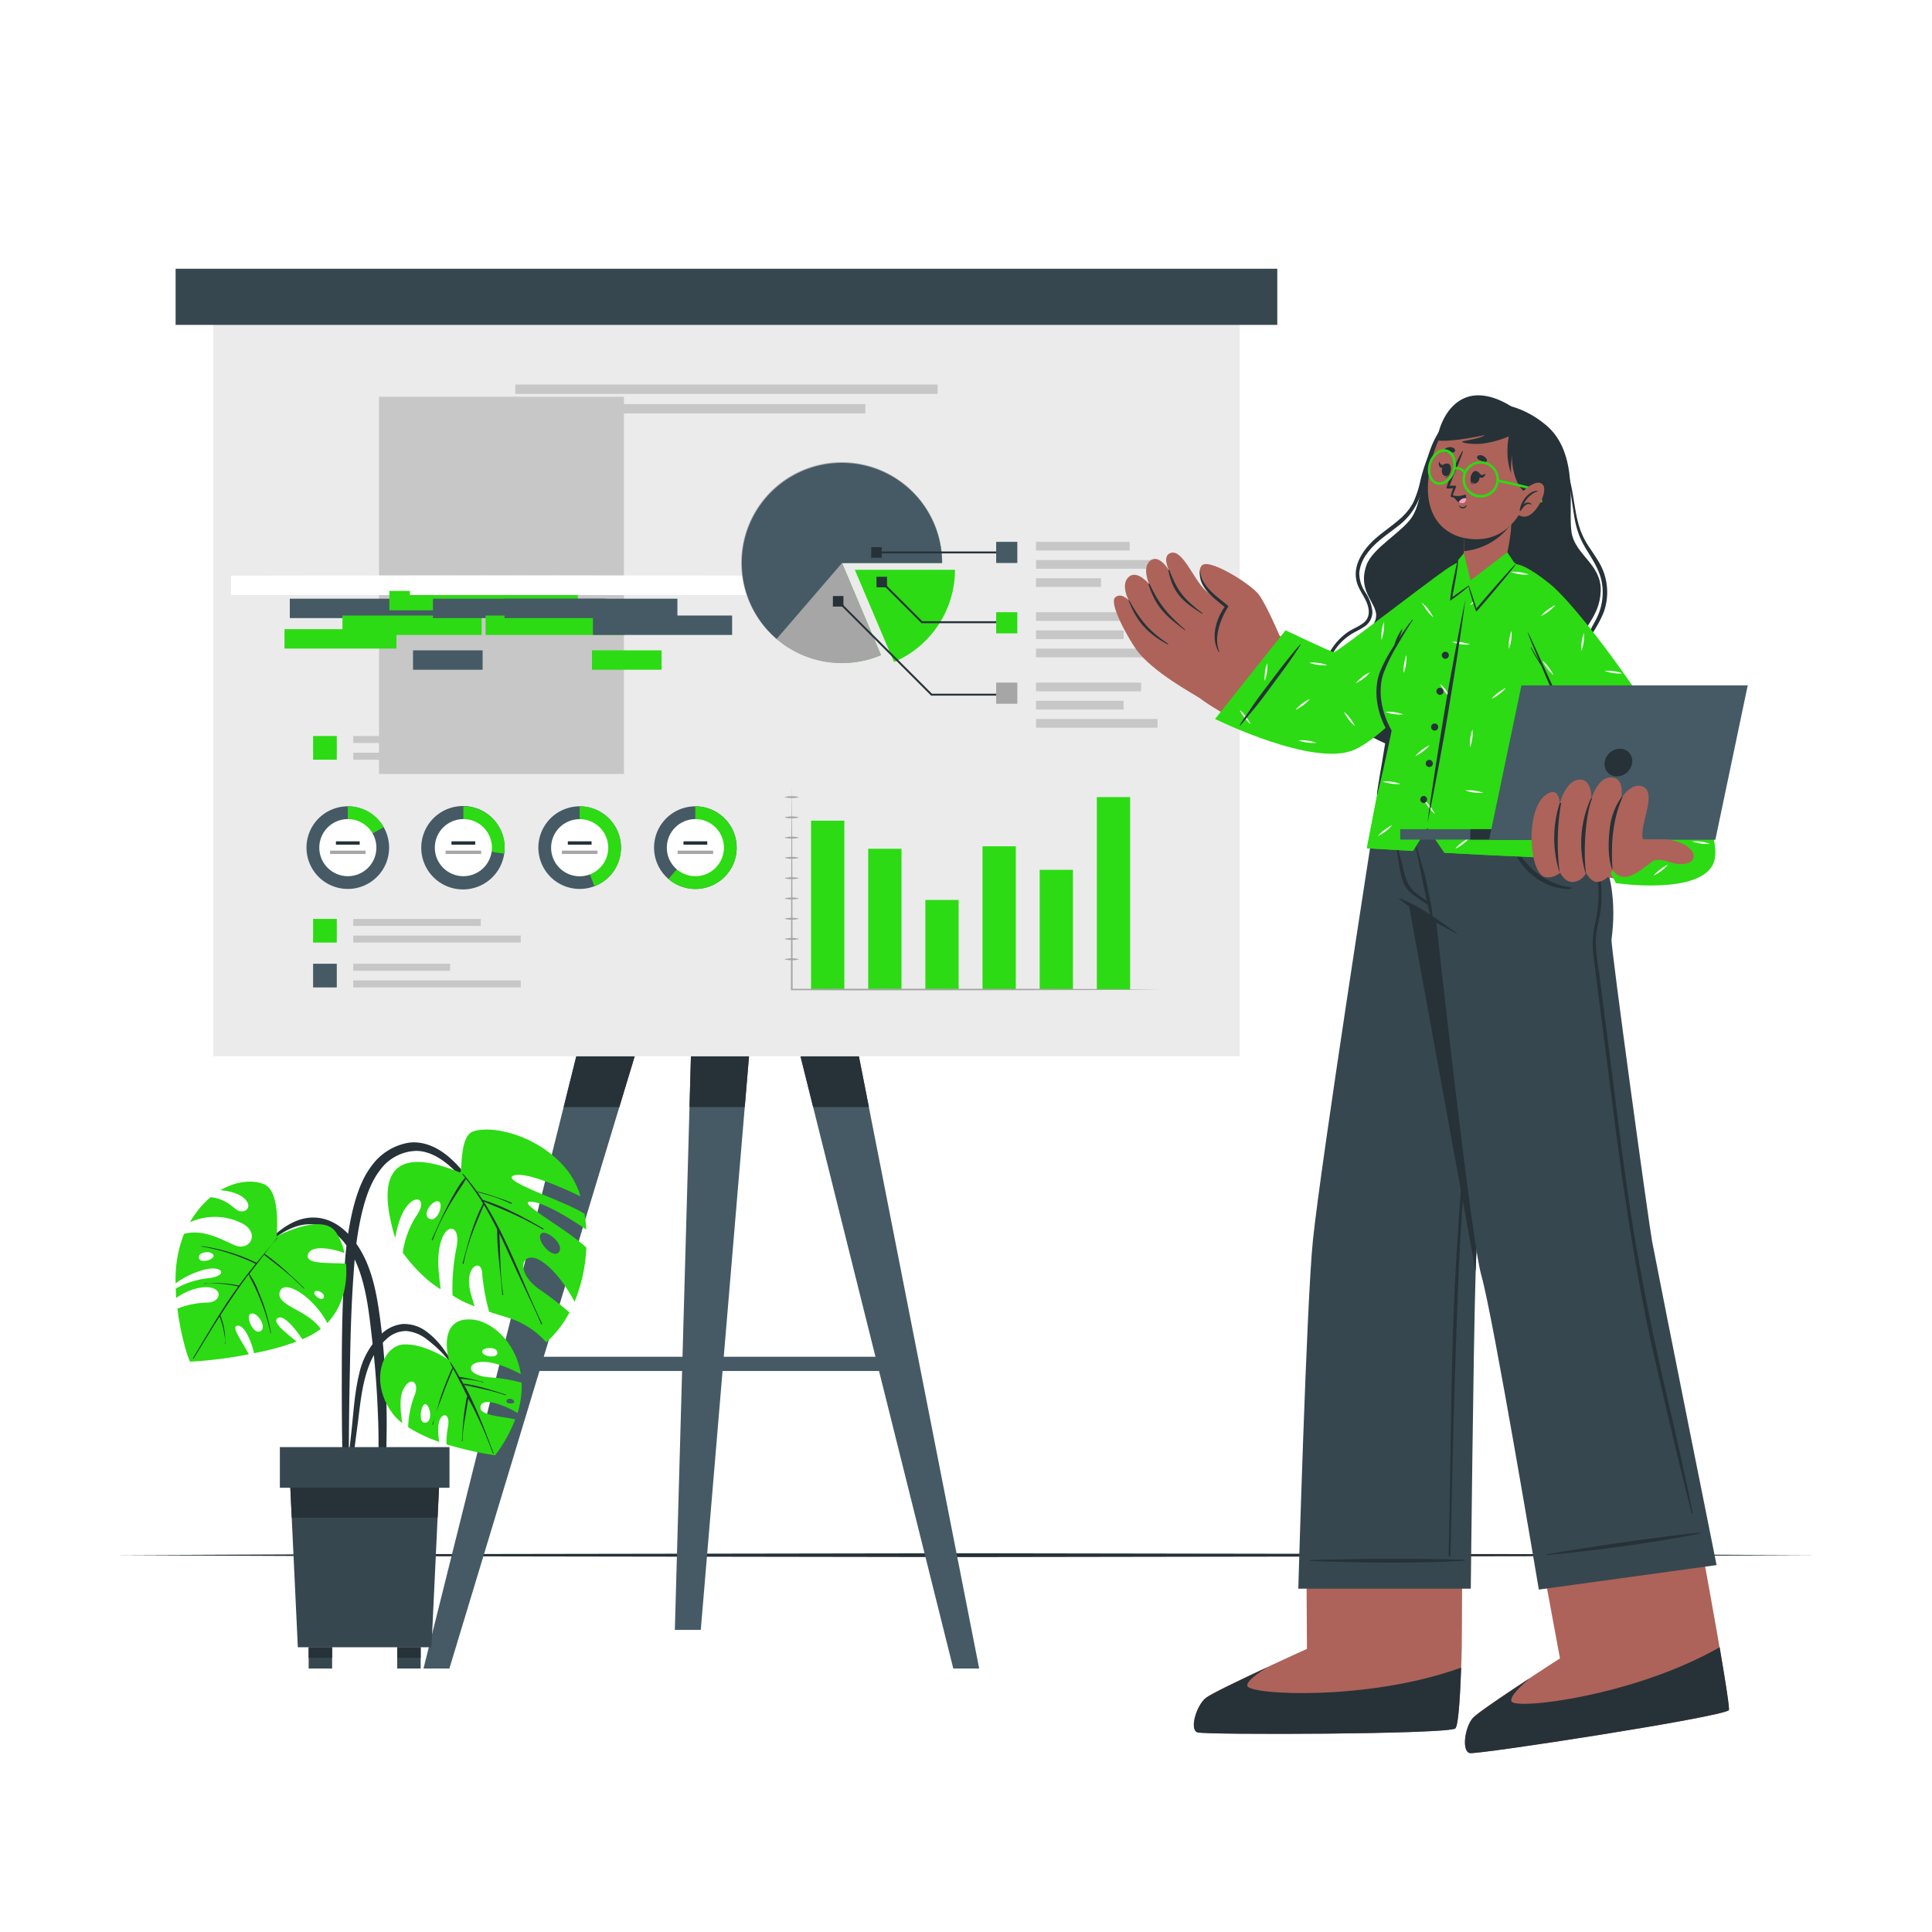 <svg class="animated" id="freepik_stories-presentation" xmlns="http://www.w3.org/2000/svg" viewBox="0 0 500 500" version="1.1" xmlns:xlink="http://www.w3.org/1999/xlink" xmlns:svgjs="http://svgjs.com/svgjs"><style>svg#freepik_stories-presentation:not(.animated) .animable {opacity: 0;}svg#freepik_stories-presentation.animated #freepik--background-complete--inject-43 {animation: 1s 1 forwards cubic-bezier(.36,-0.01,.5,1.38) slideRight;animation-delay: 0s;}svg#freepik_stories-presentation.animated #freepik--Shadow--inject-43 {animation: 1s 1 forwards cubic-bezier(.36,-0.01,.5,1.38) slideUp;animation-delay: 0s;}svg#freepik_stories-presentation.animated #freepik--Floor--inject-43 {animation: 1s 1 forwards cubic-bezier(.36,-0.01,.5,1.38) slideLeft;animation-delay: 0s;}svg#freepik_stories-presentation.animated #freepik--board--inject-43 {animation: 1s 1 forwards cubic-bezier(.36,-0.01,.5,1.38) slideLeft;animation-delay: 0s;}svg#freepik_stories-presentation.animated #freepik--Character--inject-43 {animation: 1s 1 forwards cubic-bezier(.36,-0.01,.5,1.38) zoomIn;animation-delay: 0s;}svg#freepik_stories-presentation.animated #freepik--Plant--inject-43 {animation: 1s 1 forwards cubic-bezier(.36,-0.01,.5,1.38) slideLeft;animation-delay: 0s;}            @keyframes slideRight {                0% {                    opacity: 0;                    transform: translateX(30px);                }                100% {                    opacity: 1;                    transform: translateX(0);                }            }                    @keyframes slideUp {                0% {                    opacity: 0;                    transform: translateY(30px);                }                100% {                    opacity: 1;                    transform: inherit;                }            }                    @keyframes slideLeft {                0% {                    opacity: 0;                    transform: translateX(-30px);                }                100% {                    opacity: 1;                    transform: translateX(0);                }            }                    @keyframes zoomIn {                0% {                    opacity: 0;                    transform: scale(0.5);                }                100% {                    opacity: 1;                    transform: scale(1);                }            }        .animator-hidden { display: none; }</style><g id="freepik--background-complete--inject-43" class="animable animator-active animator-hidden" style="transform-origin: 245.425px 230.66px;"><polygon points="360.35 301.39 357.98 315.62 341.9 402.44 339.31 402.44 351 315.62 352.73 301.39 360.35 301.39" style="fill: rgb(219, 219, 219); transform-origin: 349.83px 351.915px;" id="el765438tzt0e" class="animable"></polygon><polygon points="352.73 301.39 360.35 301.39 357.98 315.62 351 315.62 352.73 301.39" style="fill: rgb(166, 166, 166); transform-origin: 355.675px 308.505px;" id="eldg644c7xtfi" class="animable"></polygon><polygon points="410.84 402.44 408.25 402.44 392.17 315.62 389.8 301.39 397.42 301.39 399.15 315.62 410.84 402.44" style="fill: rgb(219, 219, 219); transform-origin: 400.32px 351.915px;" id="el49g96zwfwyi" class="animable"></polygon><polygon points="397.42 301.39 399.15 315.62 392.17 315.62 389.8 301.39 397.42 301.39" style="fill: rgb(166, 166, 166); transform-origin: 394.475px 308.505px;" id="eljbngt6plihr" class="animable"></polygon><polygon points="459.06 402.44 456.47 402.44 440.39 315.62 438.02 301.39 445.64 301.39 447.37 315.62 459.06 402.44" style="fill: rgb(219, 219, 219); transform-origin: 448.54px 351.915px;" id="eldtspmx0g2jl" class="animable"></polygon><polygon points="447.37 315.62 440.39 315.62 438.02 301.39 445.64 301.39 447.37 315.62" style="fill: rgb(166, 166, 166); transform-origin: 442.695px 308.505px;" id="el8xwtpp2kog" class="animable"></polygon><polygon points="454.95 308.07 337.15 308.07 337.15 295.66 381.25 295.66 396.07 209.43 450.46 209.43 454.95 308.07" style="fill: rgb(219, 219, 219); transform-origin: 396.05px 258.75px;" id="elf060f5aagaj" class="animable"></polygon><polygon points="454.95 308.07 448.53 308.07 444.34 209.43 450.46 209.43 454.95 308.07" style="fill: rgb(166, 166, 166); transform-origin: 449.645px 258.75px;" id="eljccznv0hrcf" class="animable"></polygon><g id="elihxr3fnqdqa"><circle cx="411.99" cy="97.47" r="32.2" style="fill: rgb(235, 235, 235); transform-origin: 411.99px 97.47px; transform: rotate(-13.1deg);" class="animable" id="elgfo540zi2ya"></circle></g><g id="elgqxl0scke6d"><circle cx="413.47" cy="98.18" r="30.72" style="fill: rgb(219, 219, 219); transform-origin: 413.47px 98.18px; transform: rotate(-11.24deg);" class="animable" id="elna8rw1jd7k"></circle></g><g id="elzpdbo3inh5p"><circle cx="413.47" cy="98.18" r="28.78" style="fill: rgb(255, 255, 255); transform-origin: 413.47px 98.18px; transform: rotate(-22.09deg);" class="animable" id="elvdlz70pek6q"></circle></g><g id="elpsnpp0ll7tk"><path d="M441.6,92.07c-13.11,8-34.65,21-46.69,28.11a28.68,28.68,0,0,1-7.86-10.57L426.87,72.7A28.86,28.86,0,0,1,441.6,92.07Z" style="fill: rgb(235, 235, 235); opacity: 0.5; transform-origin: 414.325px 96.44px;" class="animable" id="elb2y4sm3rju6"></path></g><g id="eluee0tc2ed7"><path d="M442.23,99.19a28.52,28.52,0,0,1-1.9,9.35l-35.9,17a28.9,28.9,0,0,1-4.53-2C410.74,117.3,430.56,105.9,442.23,99.19Z" style="fill: rgb(235, 235, 235); opacity: 0.5; transform-origin: 421.065px 112.365px;" class="animable" id="eltl0576jbm3"></path></g><rect x="413.19" y="71.49" width="0.56" height="4.36" style="fill: rgb(199, 199, 199); transform-origin: 413.47px 73.67px;" id="elj0wjiw8oeel" class="animable"></rect><g id="elxzy8mc68nz"><rect x="400.94" y="74.77" width="0.56" height="4.36" style="fill: rgb(199, 199, 199); transform-origin: 401.22px 76.95px; transform: rotate(-30deg);" class="animable" id="elcch5gno9uig"></rect></g><g id="elwg916f102z"><rect x="391.96" y="83.74" width="0.56" height="4.36" style="fill: rgb(199, 199, 199); transform-origin: 392.24px 85.92px; transform: rotate(-60deg);" class="animable" id="eli7qvq5vw3h"></rect></g><rect x="386.78" y="97.9" width="4.36" height="0.56" style="fill: rgb(199, 199, 199); transform-origin: 388.96px 98.18px;" id="elj702zd11b1" class="animable"></rect><g id="el058py77kox38"><rect x="390.06" y="110.16" width="4.36" height="0.56" style="fill: rgb(199, 199, 199); transform-origin: 392.24px 110.44px; transform: rotate(-30deg);" class="animable" id="elcx4czox5o34"></rect></g><g id="elod33hmu6gq"><rect x="399.03" y="119.13" width="4.36" height="0.56" style="fill: rgb(199, 199, 199); transform-origin: 401.21px 119.41px; transform: rotate(-60.03deg);" class="animable" id="el42p4sd94med"></rect></g><rect x="413.19" y="120.51" width="0.56" height="4.36" style="fill: rgb(199, 199, 199); transform-origin: 413.47px 122.69px;" id="elsns82h8fhw" class="animable"></rect><g id="el2w0jxiz6vqc"><rect x="425.45" y="117.23" width="0.56" height="4.36" style="fill: rgb(199, 199, 199); transform-origin: 425.73px 119.41px; transform: rotate(-30deg);" class="animable" id="el53o75msw9f"></rect></g><g id="elcrnal07of5f"><rect x="434.42" y="108.26" width="0.56" height="4.36" style="fill: rgb(199, 199, 199); transform-origin: 434.7px 110.44px; transform: rotate(-60deg);" class="animable" id="eln2tx66puivm"></rect></g><rect x="435.8" y="97.9" width="4.36" height="0.56" style="fill: rgb(199, 199, 199); transform-origin: 437.98px 98.18px;" id="elwhovi3lgd8n" class="animable"></rect><g id="el3kx2z1882k2"><rect x="432.52" y="85.65" width="4.36" height="0.56" style="fill: rgb(199, 199, 199); transform-origin: 434.7px 85.93px; transform: rotate(-30.01deg);" class="animable" id="elre37g2k1g8"></rect></g><g id="elu7ylxoqkv8"><rect x="423.54" y="76.68" width="4.36" height="0.56" style="fill: rgb(199, 199, 199); transform-origin: 425.72px 76.96px; transform: rotate(-60.03deg);" class="animable" id="el80437tt0cy9"></rect></g><polygon points="413.89 73.47 414.83 100.12 412.1 100.09 413.15 73.46 413.89 73.47" style="fill: rgb(199, 199, 199); transform-origin: 413.465px 86.79px;" id="elkrhub2nexfr" class="animable"></polygon><polygon points="430.49 88.89 412.56 100.33 411.25 97.93 430.14 88.23 430.49 88.89" style="fill: rgb(166, 166, 166); transform-origin: 420.87px 94.28px;" id="elthyaeh4szgf" class="animable"></polygon><circle cx="413.47" cy="98.18" r="0.93" style="fill: rgb(199, 199, 199); transform-origin: 413.47px 98.18px;" id="ela9kktlm1whg" class="animable"></circle><polygon points="35.44 378.87 211.18 378.87 214.83 306.76 31.79 306.76 35.44 378.87" style="fill: rgb(235, 235, 235); transform-origin: 123.31px 342.815px;" id="el9ld97ghs9ed" class="animable"></polygon><path d="M202.85,339.77H129.38l-1.38-25h76.45Zm-72.63-.89H202l1.5-23.26H128.94Z" style="fill: rgb(219, 219, 219); transform-origin: 166.225px 327.27px;" id="elbtsfnprj9" class="animable"></path><path d="M201.49,368.57H132.25L131.13,346H202.9Zm-68.39-.89h67.56l1.3-20.82h-69.9Z" style="fill: rgb(219, 219, 219); transform-origin: 167.015px 357.285px;" id="el0mj3y6yq2bc" class="animable"></path><path d="M173.19,330H160.84l-.78-6H174Zm-11.57-.89h10.79l.55-4.26H161.07Z" style="fill: rgb(219, 219, 219); transform-origin: 167.03px 327px;" id="elrd0p58rs0ej" class="animable"></path><path d="M173.19,360.29H160.84l-.78-6H174Zm-11.57-.89h10.79l.55-4.26H161.07Z" style="fill: rgb(219, 219, 219); transform-origin: 167.03px 357.29px;" id="elsq2pqug0v6o" class="animable"></path><path d="M116.43,339.77H43l-1.38-25H118Zm-72.63-.89h71.8l1.49-23.26H42.52Z" style="fill: rgb(219, 219, 219); transform-origin: 79.81px 327.27px;" id="eltne7ev4fx4g" class="animable"></path><path d="M115.07,368.57H45.83L44.71,346h71.77Zm-68.39-.89h67.56l1.3-20.82H45.64Z" style="fill: rgb(219, 219, 219); transform-origin: 80.595px 357.285px;" id="elpwlty3ymn3q" class="animable"></path><path d="M86.77,330H74.42l-.78-6H87.55Zm-11.57-.89H86l.55-4.26H74.65Z" style="fill: rgb(219, 219, 219); transform-origin: 80.595px 327px;" id="els30aydwsmz" class="animable"></path><path d="M86.77,360.29H74.42l-.78-6H87.55ZM75.2,359.4H86l.55-4.26H74.65Z" style="fill: rgb(219, 219, 219); transform-origin: 80.595px 357.29px;" id="elzexvx5z60k" class="animable"></path><polygon points="51.2 378.87 50.1 386.73 47.88 402.51 43.54 402.51 43.54 378.87 51.2 378.87" style="fill: rgb(235, 235, 235); transform-origin: 47.37px 390.69px;" id="el1j9uu5w3e39" class="animable"></polygon><polygon points="51.2 378.87 50.1 386.73 43.54 386.73 43.54 378.87 51.2 378.87" style="fill: rgb(219, 219, 219); transform-origin: 47.37px 382.8px;" id="el0jz5sg2z1mww" class="animable"></polygon><polygon points="195.41 378.87 196.52 386.73 198.74 402.51 203.08 402.51 203.08 378.87 195.41 378.87" style="fill: rgb(235, 235, 235); transform-origin: 199.245px 390.69px;" id="elvaia0lqvs7b" class="animable"></polygon><polygon points="195.41 378.87 196.52 386.73 203.08 386.73 203.08 378.87 195.41 378.87" style="fill: rgb(219, 219, 219); transform-origin: 199.245px 382.8px;" id="el5wdqmvebm53" class="animable"></polygon></g><g id="freepik--Shadow--inject-43" class="animable animator-hidden" style="transform-origin: 250px 441.23px;"><ellipse cx="250" cy="441.23" rx="211.65" ry="23.07" style="fill: rgb(235, 235, 235); transform-origin: 250px 441.23px;" id="el7saza2r2q7k" class="animable"></ellipse></g><g id="freepik--Floor--inject-43" class="animable" style="transform-origin: 250px 402.48px;"><polygon points="29.71 402.48 84.78 402.24 139.85 402.15 250 401.98 360.15 402.15 415.22 402.23 470.29 402.48 415.22 402.72 360.15 402.81 250 402.98 139.85 402.81 84.78 402.72 29.71 402.48" style="fill: rgb(38, 50, 56); transform-origin: 250px 402.48px;" id="elmd15ftgcw09" class="animable"></polygon></g><g id="freepik--board--inject-43" class="animable" style="transform-origin: 188.005px 250.68px;"><polygon points="116.3 431.81 109.6 431.81 156.6 243.5 173.3 243.5 116.3 431.81" style="fill: rgb(69, 90, 100); transform-origin: 141.45px 337.655px;" id="elj4xjgfaaupf" class="animable"></polygon><polygon points="156.59 243.5 173.31 243.5 160.28 286.51 145.87 286.51 156.59 243.5" style="fill: rgb(38, 50, 56); transform-origin: 159.59px 265.005px;" id="elg6s7qzns18l" class="animable"></polygon><polygon points="181.36 421.81 174.65 421.81 179.65 243.5 196.36 243.5 181.36 421.81" style="fill: rgb(69, 90, 100); transform-origin: 185.505px 332.655px;" id="elcuyv9ciyhu" class="animable"></polygon><polygon points="179.66 243.5 196.35 243.5 192.74 286.51 178.44 286.51 179.66 243.5" style="fill: rgb(38, 50, 56); transform-origin: 187.395px 265.005px;" id="el94pfymb1r1s" class="animable"></polygon><polygon points="246.71 431.81 253.41 431.81 216.41 243.5 199.71 243.5 246.71 431.81" style="fill: rgb(69, 90, 100); transform-origin: 226.56px 337.655px;" id="elevayrbs7tpj" class="animable"></polygon><polygon points="224.87 286.51 210.44 286.51 199.71 243.5 216.41 243.5 224.87 286.51" style="fill: rgb(38, 50, 56); transform-origin: 212.29px 265.005px;" id="elzaluuiv29z" class="animable"></polygon><rect x="135.44" y="351.13" width="97.52" height="3.68" style="fill: rgb(69, 90, 100); transform-origin: 184.2px 352.97px;" id="el4djssz860qf" class="animable"></rect><rect x="55.18" y="77.36" width="265.65" height="196.02" style="fill: rgb(235, 235, 235); transform-origin: 188.005px 175.37px;" id="elfsx3it2gn5j" class="animable"></rect><rect x="45.45" y="69.55" width="285.11" height="14.53" style="fill: rgb(55, 71, 79); transform-origin: 188.005px 76.815px;" id="el1zexgqmyuzd" class="animable"></rect><rect x="133.36" y="99.52" width="109.29" height="2.42" style="fill: rgb(199, 199, 199); transform-origin: 188.005px 100.73px;" id="elb4uikhcth5k" class="animable"></rect><rect x="152.05" y="104.57" width="71.91" height="2.42" style="fill: rgb(199, 199, 199); transform-origin: 188.005px 105.78px;" id="el1gx9zm8jzy7" class="animable"></rect><g id="elsth00zkchk8"><rect x="98.09" y="102.68" width="63.39" height="97.62" style="fill: rgb(199, 199, 199); transform-origin: 129.785px 151.49px; transform: rotate(-90deg);" class="animable" id="els946scmkwhc"></rect></g><g id="el618vqnkvjqo"><rect x="59.78" y="148.98" width="56.66" height="5.02" style="fill: rgb(255, 255, 255); transform-origin: 88.11px 151.49px; transform: rotate(-90deg);" class="animable" id="elfyqr0p80ahq"></rect></g><g id="elo17b5gw7m3f"><rect x="73.63" y="162.83" width="28.97" height="5.02" style="fill: #2CDB13; transform-origin: 88.115px 165.34px; transform: rotate(-90deg);" class="animable" id="elfm0bvegll3o"></rect></g><g id="elywlw43bngc"><rect x="69.04" y="148.98" width="56.66" height="5.02" style="fill: rgb(255, 255, 255); transform-origin: 97.37px 151.49px; transform: rotate(-90deg);" class="animable" id="el3ik679ob69x"></rect></g><g id="el86dzsqpa1w7"><rect x="75" y="154.94" width="44.74" height="5.02" style="fill: rgb(69, 90, 100); transform-origin: 97.37px 157.45px; transform: rotate(-90deg);" class="animable" id="eltcfac492ur"></rect></g><g id="elj4lv7qj108i"><rect x="78.3" y="148.98" width="56.66" height="5.02" style="fill: rgb(255, 255, 255); transform-origin: 106.63px 151.49px; transform: rotate(-90deg);" class="animable" id="el4i7v3mo5qg"></rect></g><g id="el1rlvbqcccmq"><rect x="88.63" y="159.3" width="36.02" height="5.02" style="fill: #2CDB13; transform-origin: 106.64px 161.81px; transform: rotate(-90deg);" class="animable" id="el9l76q91baej"></rect></g><g id="elehsjwb9oyhr"><rect x="87.57" y="148.98" width="56.66" height="5.02" style="fill: rgb(255, 255, 255); transform-origin: 115.9px 151.49px; transform: rotate(-90deg);" class="animable" id="elcfdedtgrrgh"></rect></g><g id="el8rrs1f4luto"><rect x="106.89" y="168.31" width="18.01" height="5.02" style="fill: rgb(69, 90, 100); transform-origin: 115.895px 170.82px; transform: rotate(-90deg);" class="animable" id="elwibehc0igl"></rect></g><g id="eldrcqptf1s96"><rect x="96.83" y="148.98" width="56.66" height="5.02" style="fill: rgb(255, 255, 255); transform-origin: 125.16px 151.49px; transform: rotate(-90deg);" class="animable" id="el87eli8kjtma"></rect></g><g id="elynraezcdhn9"><rect x="100.77" y="152.93" width="48.77" height="5.02" style="fill: #2CDB13; transform-origin: 125.155px 155.44px; transform: rotate(-90deg);" class="animable" id="elmolojpxoaj"></rect></g><g id="elw1s57fknl6"><rect x="106.09" y="148.98" width="56.66" height="5.02" style="fill: rgb(255, 255, 255); transform-origin: 134.42px 151.49px; transform: rotate(-90deg);" class="animable" id="elkh9qapa6u1j"></rect></g><g id="eluuo7go6n3h"><rect x="112.05" y="154.94" width="44.74" height="5.02" style="fill: rgb(69, 90, 100); transform-origin: 134.42px 157.45px; transform: rotate(-90deg);" class="animable" id="elnaosngr1cjc"></rect></g><g id="elk0wuirbuye"><rect x="115.35" y="148.98" width="56.66" height="5.02" style="fill: rgb(255, 255, 255); transform-origin: 143.68px 151.49px; transform: rotate(-90deg);" class="animable" id="elqykntoril8o"></rect></g><g id="el33yx4ebp3e4"><rect x="125.67" y="159.3" width="36.02" height="5.02" style="fill: #2CDB13; transform-origin: 143.68px 161.81px; transform: rotate(-90deg);" class="animable" id="elzdi2ouq5o9f"></rect></g><g id="el4hh0xog6zom"><rect x="124.61" y="148.98" width="56.66" height="5.02" style="fill: rgb(255, 255, 255); transform-origin: 152.94px 151.49px; transform: rotate(-90deg);" class="animable" id="elmk0oj2a76cq"></rect></g><g id="elb6r3kiyfy7t"><rect x="130.57" y="154.94" width="44.74" height="5.02" style="fill: rgb(69, 90, 100); transform-origin: 152.94px 157.45px; transform: rotate(-90deg);" class="animable" id="elshn5bpcr3i7"></rect></g><g id="elfppg5r0c56f"><rect x="133.87" y="148.98" width="56.66" height="5.02" style="fill: rgb(255, 255, 255); transform-origin: 162.2px 151.49px; transform: rotate(-90deg);" class="animable" id="elh6j1c17glnh"></rect></g><g id="ell1mdz96ncnb"><rect x="153.2" y="168.31" width="18.01" height="5.02" style="fill: #2CDB13; transform-origin: 162.205px 170.82px; transform: rotate(-90deg);" class="animable" id="el0videh7wdh2c"></rect></g><g id="elyg4eqf5dshe"><rect x="143.13" y="148.98" width="56.66" height="5.02" style="fill: rgb(255, 255, 255); transform-origin: 171.46px 151.49px; transform: rotate(-90deg);" class="animable" id="elgsicu6e7k39"></rect></g><g id="elebh8ak2jvnt"><rect x="153.45" y="159.3" width="36.02" height="5.02" style="fill: rgb(69, 90, 100); transform-origin: 171.46px 161.81px; transform: rotate(-90deg);" class="animable" id="el7ce44g7pc5o"></rect></g><rect x="81.03" y="190.48" width="6.13" height="6.13" style="fill: #2CDB13; transform-origin: 84.095px 193.545px;" id="el0x88hmznkz1d" class="animable"></rect><rect x="91.42" y="190.48" width="67.09" height="1.81" style="fill: rgb(199, 199, 199); transform-origin: 124.965px 191.385px;" id="el66g0t759hcv" class="animable"></rect><rect x="91.42" y="194.8" width="43.35" height="1.81" style="fill: rgb(199, 199, 199); transform-origin: 113.095px 195.705px;" id="elnjjmsehz9zk" class="animable"></rect><rect x="81.03" y="237.81" width="6.13" height="6.13" style="fill: #2CDB13; transform-origin: 84.095px 240.875px;" id="el8yfjnbgkoj7" class="animable"></rect><rect x="91.42" y="237.81" width="33" height="1.81" style="fill: rgb(199, 199, 199); transform-origin: 107.92px 238.715px;" id="elzs5m0ifmv" class="animable"></rect><rect x="91.42" y="242.13" width="43.35" height="1.81" style="fill: rgb(199, 199, 199); transform-origin: 113.095px 243.035px;" id="elkgw1e8uvpb" class="animable"></rect><rect x="81.03" y="249.42" width="6.13" height="6.13" style="fill: rgb(69, 90, 100); transform-origin: 84.095px 252.485px;" id="elgoj5u21vmgv" class="animable"></rect><rect x="91.42" y="249.42" width="25.07" height="1.81" style="fill: rgb(199, 199, 199); transform-origin: 103.955px 250.325px;" id="el4usuv7ecs8l" class="animable"></rect><rect x="91.42" y="253.73" width="43.35" height="1.81" style="fill: rgb(199, 199, 199); transform-origin: 113.095px 254.635px;" id="el72vdtzu85jw" class="animable"></rect><rect x="209.9" y="212.39" width="8.61" height="43.74" style="fill: #2CDB13; transform-origin: 214.205px 234.26px;" id="elnkf7i8aa6n" class="animable"></rect><rect x="224.69" y="219.66" width="8.61" height="36.47" style="fill: #2CDB13; transform-origin: 228.995px 237.895px;" id="el7zado87wvzb" class="animable"></rect><rect x="239.48" y="232.91" width="8.61" height="23.21" style="fill: #2CDB13; transform-origin: 243.785px 244.515px;" id="elqa49sq9tfja" class="animable"></rect><rect x="254.28" y="219.02" width="8.61" height="37.1" style="fill: #2CDB13; transform-origin: 258.585px 237.57px;" id="elkc9x03g9qbe" class="animable"></rect><rect x="269.07" y="225.11" width="8.61" height="31.01" style="fill: #2CDB13; transform-origin: 273.375px 240.615px;" id="elgi4jq4fbbxl" class="animable"></rect><rect x="283.86" y="206.29" width="8.61" height="49.83" style="fill: #2CDB13; transform-origin: 288.165px 231.205px;" id="ell4c73kp6hor" class="animable"></rect><path d="M204.91,203.26l.1,13.21.05,13.22.07,26.43-.22-.21c20.9-.07,41.81,0,62.71,0l17.44.05,15.47.12-15.47.13-17.44.05c-20.9,0-41.81.1-62.71,0h-.22v-.22l.07-26.43.05-13.22Z" style="fill: rgb(166, 166, 166); transform-origin: 252.61px 229.782px;" id="eldfc8239ljc9" class="animable"></path><path d="M203,206.29a6.83,6.83,0,0,1,1.9-.24,6.93,6.93,0,0,1,1.9.24,6.94,6.94,0,0,1-1.9.25A6.84,6.84,0,0,1,203,206.29Z" style="fill: rgb(166, 166, 166); transform-origin: 204.9px 206.295px;" id="elntffehxxpqm" class="animable"></path><path d="M203,211.54a6.48,6.48,0,0,1,1.9-.24,6.56,6.56,0,0,1,1.9.24,6.93,6.93,0,0,1-1.9.24A6.83,6.83,0,0,1,203,211.54Z" style="fill: rgb(166, 166, 166); transform-origin: 204.9px 211.54px;" id="elx0nxq7aibw" class="animable"></path><path d="M203,216.79a6.84,6.84,0,0,1,1.9-.25,6.58,6.58,0,0,1,1.9.25,6.93,6.93,0,0,1-1.9.24A6.83,6.83,0,0,1,203,216.79Z" style="fill: rgb(166, 166, 166); transform-origin: 204.9px 216.785px;" id="eliqxbwvzvgn" class="animable"></path><path d="M203,222a6.83,6.83,0,0,1,1.9-.24,6.93,6.93,0,0,1,1.9.24,6.94,6.94,0,0,1-1.9.25A6.84,6.84,0,0,1,203,222Z" style="fill: rgb(166, 166, 166); transform-origin: 204.9px 222.005px;" id="elhcl8li35jj" class="animable"></path><path d="M203,227.28a6.84,6.84,0,0,1,1.9-.25,6.94,6.94,0,0,1,1.9.25,6.93,6.93,0,0,1-1.9.24A6.83,6.83,0,0,1,203,227.28Z" style="fill: rgb(166, 166, 166); transform-origin: 204.9px 227.275px;" id="elv886c8ddo" class="animable"></path><path d="M203,232.53a6.49,6.49,0,0,1,1.9-.25,6.58,6.58,0,0,1,1.9.25,6.93,6.93,0,0,1-1.9.24A6.83,6.83,0,0,1,203,232.53Z" style="fill: rgb(166, 166, 166); transform-origin: 204.9px 232.525px;" id="elnjq95ge023a" class="animable"></path><path d="M203,237.77a6.83,6.83,0,0,1,1.9-.24,6.93,6.93,0,0,1,1.9.24,6.94,6.94,0,0,1-1.9.25A6.84,6.84,0,0,1,203,237.77Z" style="fill: rgb(166, 166, 166); transform-origin: 204.9px 237.775px;" id="elrrrpje783vl" class="animable"></path><path d="M203,243a6.84,6.84,0,0,1,1.9-.25,6.94,6.94,0,0,1,1.9.25,6.93,6.93,0,0,1-1.9.24A6.83,6.83,0,0,1,203,243Z" style="fill: rgb(166, 166, 166); transform-origin: 204.9px 242.995px;" id="elne65z8uyxqd" class="animable"></path><path d="M203,248.26a6.83,6.83,0,0,1,1.9-.24,6.93,6.93,0,0,1,1.9.24,6.58,6.58,0,0,1-1.9.25A6.84,6.84,0,0,1,203,248.26Z" style="fill: rgb(166, 166, 166); transform-origin: 204.9px 248.265px;" id="elwkf226owywp" class="animable"></path><path d="M247.15,147.47a26,26,0,0,1-15.79,23.86l-10.13-23.86Z" style="fill: #2CDB13; transform-origin: 234.19px 159.4px;" id="elvgssrp3yma8" class="animable"></path><path d="M217.91,145.69,228,169.55s0,0,0,0c-.79.32-1.59.62-2.38.87A25.94,25.94,0,0,1,193.18,138a25.92,25.92,0,0,1,49.49,0,26.36,26.36,0,0,1,1.16,7.69Z" style="fill: #2CDB13; transform-origin: 217.931px 145.684px;" id="elmpon5i47tqc" class="animable"></path><path d="M217.91,145.69,228,169.55s0,0,0,0c-.79.32-1.59.62-2.38.87a26,26,0,1,1,18.22-24.76Z" style="fill: rgb(166, 166, 166); transform-origin: 217.84px 145.611px;" id="el7tqc9tpz50m" class="animable"></path><path d="M217.92,145.7,201,165.34a25.9,25.9,0,1,1,42.79-19.64Z" style="fill: rgb(69, 90, 100); transform-origin: 217.89px 142.573px;" id="elbnug95oq01c" class="animable"></path><polygon points="260.55 180.03 240.98 180.03 216.74 155.79 217.09 155.44 241.18 179.53 260.55 179.53 260.55 180.03" style="fill: rgb(38, 50, 56); transform-origin: 238.645px 167.735px;" id="el52zvcbfr4ef" class="animable"></polygon><rect x="215.55" y="154.25" width="2.73" height="2.73" style="fill: rgb(38, 50, 56); transform-origin: 216.915px 155.615px;" id="elcjl3j7lr0rr" class="animable"></rect><polygon points="260.55 161.28 238.49 161.28 228.02 150.81 228.38 150.45 238.7 160.78 260.55 160.78 260.55 161.28" style="fill: rgb(38, 50, 56); transform-origin: 244.285px 155.865px;" id="elywflv9ser7h" class="animable"></polygon><rect x="226.84" y="149.27" width="2.72" height="2.73" style="fill: rgb(38, 50, 56); transform-origin: 228.2px 150.635px;" id="el068kfym8xs04" class="animable"></rect><rect x="227.2" y="142.72" width="33.35" height="0.5" style="fill: rgb(38, 50, 56); transform-origin: 243.875px 142.97px;" id="elgqln5esktfc" class="animable"></rect><rect x="225.47" y="141.61" width="2.73" height="2.73" style="fill: rgb(38, 50, 56); transform-origin: 226.835px 142.975px;" id="el2gdvvk1ssmk" class="animable"></rect><rect x="268.13" y="140.23" width="24.23" height="2.25" style="fill: rgb(199, 199, 199); transform-origin: 280.245px 141.355px;" id="ell3q0huqd11" class="animable"></rect><rect x="268.13" y="144.94" width="31.44" height="2.25" style="fill: rgb(199, 199, 199); transform-origin: 283.85px 146.065px;" id="ellomphr22bgb" class="animable"></rect><rect x="268.13" y="149.65" width="16.81" height="2.25" style="fill: rgb(199, 199, 199); transform-origin: 276.535px 150.775px;" id="elca7tvfu7yx8" class="animable"></rect><rect x="257.81" y="140.23" width="5.47" height="5.47" style="fill: rgb(69, 90, 100); transform-origin: 260.545px 142.965px;" id="elndeds4r6ln" class="animable"></rect><rect x="268.13" y="158.44" width="27.18" height="2.25" style="fill: rgb(199, 199, 199); transform-origin: 281.72px 159.565px;" id="el2ck0dgv8tz6" class="animable"></rect><rect x="268.13" y="163.15" width="22.66" height="2.25" style="fill: rgb(199, 199, 199); transform-origin: 279.46px 164.275px;" id="elml6lo50hwep" class="animable"></rect><rect x="268.13" y="167.86" width="31.44" height="2.25" style="fill: rgb(199, 199, 199); transform-origin: 283.85px 168.985px;" id="elll1hnlz8dxq" class="animable"></rect><rect x="257.81" y="158.44" width="5.47" height="5.47" style="fill: #2CDB13; transform-origin: 260.545px 161.175px;" id="ell5veyo8vcf" class="animable"></rect><rect x="268.13" y="176.66" width="27.18" height="2.25" style="fill: rgb(199, 199, 199); transform-origin: 281.72px 177.785px;" id="elokxj79u5aqi" class="animable"></rect><rect x="268.13" y="181.36" width="22.66" height="2.25" style="fill: rgb(199, 199, 199); transform-origin: 279.46px 182.485px;" id="elryomp43vhys" class="animable"></rect><rect x="268.13" y="186.07" width="31.44" height="2.25" style="fill: rgb(199, 199, 199); transform-origin: 283.85px 187.195px;" id="elv2qqn0oqgld" class="animable"></rect><rect x="257.81" y="176.66" width="5.47" height="5.47" style="fill: rgb(166, 166, 166); transform-origin: 260.545px 179.395px;" id="elbz1jbugwgcq" class="animable"></rect><path d="M100.7,219.37a10.69,10.69,0,1,1-1.41-5.31A10.68,10.68,0,0,1,100.7,219.37Z" style="fill: rgb(69, 90, 100); transform-origin: 90.01px 219.366px;" id="elitai8531us" class="animable"></path><path d="M99.29,214.06,90,219.37V208.68A10.67,10.67,0,0,1,99.29,214.06Z" style="fill: #2CDB13; transform-origin: 94.645px 214.025px;" id="el7cddtgs3b0t" class="animable"></path><g id="el7ie455tlzma"><circle cx="90.02" cy="219.37" r="7.39" style="fill: rgb(255, 255, 255); transform-origin: 90.02px 219.37px; transform: rotate(-80.8deg);" class="animable" id="elx6cp5fvau3j"></circle></g><rect x="86.94" y="217.73" width="6.15" height="0.87" style="fill: rgb(38, 50, 56); transform-origin: 90.015px 218.165px;" id="ellhies7jb02o" class="animable"></rect><rect x="85.42" y="220.14" width="9.2" height="0.87" style="fill: rgb(166, 166, 166); transform-origin: 90.02px 220.575px;" id="elcinyji3zbjd" class="animable"></rect><path d="M130.6,219.37a11.46,11.46,0,0,1-.11,1.56,10.79,10.79,0,1,1,.11-1.56Z" style="fill: rgb(69, 90, 100); transform-origin: 119.81px 219.393px;" id="elsr0uqfmxko" class="animable"></path><path d="M130.6,219.37a11.46,11.46,0,0,1-.11,1.56l-10.57-1.56V208.68a10.69,10.69,0,0,1,10.68,10.69Z" style="fill: #2CDB13; transform-origin: 125.26px 214.805px;" id="eldaxxud9yuym" class="animable"></path><g id="elf2iqm26pu5i"><circle cx="119.92" cy="219.37" r="7.39" style="fill: rgb(255, 255, 255); transform-origin: 119.92px 219.37px; transform: rotate(-76.76deg);" class="animable" id="elu8snj3vmvwi"></circle></g><rect x="116.84" y="217.73" width="6.15" height="0.87" style="fill: rgb(38, 50, 56); transform-origin: 119.915px 218.165px;" id="elmrmt745ox6" class="animable"></rect><rect x="115.32" y="220.14" width="9.2" height="0.87" style="fill: rgb(166, 166, 166); transform-origin: 119.92px 220.575px;" id="elilq37t6x5hi" class="animable"></rect><path d="M160.71,219.37a10.69,10.69,0,1,1-1.41-5.31A10.67,10.67,0,0,1,160.71,219.37Z" style="fill: rgb(69, 90, 100); transform-origin: 150.02px 219.366px;" id="elmt4x6nidtl" class="animable"></path><path d="M160.71,219.37a10.67,10.67,0,0,1-6.86,10l-3.83-10V208.68a10.69,10.69,0,0,1,10.69,10.69Z" style="fill: #2CDB13; transform-origin: 155.365px 219.025px;" id="ellof3pi85o2k" class="animable"></path><path d="M157.41,219.37A7.39,7.39,0,1,1,150,212,7.39,7.39,0,0,1,157.41,219.37Z" style="fill: rgb(255, 255, 255); transform-origin: 150.02px 219.39px;" id="eljk057ahhyzp" class="animable"></path><rect x="146.95" y="217.73" width="6.15" height="0.87" style="fill: rgb(38, 50, 56); transform-origin: 150.025px 218.165px;" id="el81bixsqxvc4" class="animable"></rect><rect x="145.42" y="220.14" width="9.2" height="0.87" style="fill: rgb(166, 166, 166); transform-origin: 150.02px 220.575px;" id="el6m1lh8s8uvm" class="animable"></rect><path d="M190.65,219.37a10.69,10.69,0,1,1-1.41-5.31A10.63,10.63,0,0,1,190.65,219.37Z" style="fill: rgb(69, 90, 100); transform-origin: 179.96px 219.366px;" id="elnu4v3ysdtw" class="animable"></path><path d="M190.65,219.37A10.68,10.68,0,0,1,173,227.49l6.94-8.12V208.68a10.69,10.69,0,0,1,10.68,10.69Z" style="fill: #2CDB13; transform-origin: 181.825px 219.379px;" id="elyt8u6xysym" class="animable"></path><g id="elevc75vxc7v"><circle cx="179.96" cy="219.37" r="7.39" style="fill: rgb(255, 255, 255); transform-origin: 179.96px 219.37px; transform: rotate(-80.34deg);" class="animable" id="elq9x4kzu5tif"></circle></g><rect x="176.89" y="217.73" width="6.15" height="0.87" style="fill: rgb(38, 50, 56); transform-origin: 179.965px 218.165px;" id="elf4nqjam4hz" class="animable"></rect><rect x="175.36" y="220.14" width="9.2" height="0.87" style="fill: rgb(166, 166, 166); transform-origin: 179.96px 220.575px;" id="el8ne3f3rtm4p" class="animable"></rect></g><g id="freepik--Character--inject-43" class="animable" style="transform-origin: 370.287px 278.012px;"><path d="M376.3,107.27c-9.48,8.13-6.84,20-10.8,26.42-2.43,3.93-10.32,8.09-11.88,12.62-2.58,7.45,3.73,10.12,2.32,14.17-2,5.73-9.68,5.29-11.06,14.67s8.94,19.36,33.44,22.06S416.27,191,417.15,183s-7.27-10.61-7.83-16.56C409,162.64,414,160,414.26,153s-6.56-9.26-7.54-15.2,2.17-20.36-6.55-27.73S381,103.25,376.3,107.27Z" style="fill: rgb(38, 50, 56); transform-origin: 380.987px 151.03px;" id="elvbwcdz03td" class="animable"></path><path d="M377.4,107.48a20.31,20.31,0,0,0-6.3,7.26,44.57,44.57,0,0,0-3.5,9.63,26.37,26.37,0,0,1-1.9,5.77,14.8,14.8,0,0,1-3.29,4.06c-2.65,2.4-5.81,4.22-8.19,6.91s-4,6-3.11,9.44c.49,1.89,1.74,3.43,2.51,5.2s1,3.75-.4,5.14c-1.23,1.18-3,1.73-4.4,2.7a15.63,15.63,0,0,0-3.57,3.46,12,12,0,0,0-2.26,9.43c1.45,7.62,8.6,12,15.2,14.68l2.77,1.12c.14.06.26-.15.12-.21-6.63-3-14.32-6.45-16.86-13.85a11.19,11.19,0,0,1,1.14-9.84,14.09,14.09,0,0,1,3.5-3.68c1.33-1,2.87-1.59,4.23-2.52a4.52,4.52,0,0,0,2.08-4,11.07,11.07,0,0,0-1.82-4.87,9,9,0,0,1-1.57-5.13,9.92,9.92,0,0,1,2-4.9c2.06-2.92,5.12-4.83,7.85-7a16.56,16.56,0,0,0,6-8.25c.5-1.75.82-3.55,1.26-5.31a47.34,47.34,0,0,1,1.46-4.84,23.06,23.06,0,0,1,5.18-8.54,13.41,13.41,0,0,1,2-1.66C377.56,107.55,377.48,107.42,377.4,107.48Z" style="fill: rgb(38, 50, 56); transform-origin: 360.166px 149.878px;" id="elson59wu0vyr" class="animable"></path><path d="M418.24,177.15a9,9,0,0,0-1.7-3.57c-.85-1.08-1.88-2-2.82-3a7,7,0,0,1-2-3.31,6.63,6.63,0,0,1,1.07-4.42,32.49,32.49,0,0,0,2.2-4.27,15.31,15.31,0,0,0-1.54-13.67c-.83-1.37-1.77-2.67-2.62-4a19.88,19.88,0,0,1-2.17-4.76c-1.1-3.69-1.34-7.58-2.24-11.32a58.64,58.64,0,0,0-4-11.11c0-.09-.17,0-.13.08a50.78,50.78,0,0,1,3.48,10c.78,3.28,1.08,6.62,1.66,9.93a24.61,24.61,0,0,0,1.24,4.77,25.72,25.72,0,0,0,2.13,4.1c1.65,2.7,3.36,5.36,3.82,8.56a15,15,0,0,1-1.58,9.17c-1.29,2.44-3.09,5.12-2,8,1,2.42,3.26,3.86,4.79,5.86a9.71,9.71,0,0,1,1.65,7.75c-1.32,6.86-8.19,10.26-14.63,10.6a.16.16,0,0,0,0,.31c5.6-.06,11.69-2.52,14.31-7.76A11.81,11.81,0,0,0,418.24,177.15Z" style="fill: rgb(38, 50, 56); transform-origin: 410.393px 153.266px;" id="ela9meyk3vdyk" class="animable"></path><path d="M309.92,448.31c2.17.72,64.32.54,66.69-1,.89-.57,1.39-9.63,1.69-20.58.07-2.37.15-40.51.15-40.51H338l.24,40.51s-23.76,10.72-26.17,12.65S307.75,447.59,309.92,448.31Z" style="fill: rgb(173, 99, 89); transform-origin: 343.711px 417.468px;" id="elviyjoh563o" class="animable"></path><path d="M378.15,431.57c-.31,8.69-.79,15.3-1.55,15.78-2.36,1.5-64.51,1.68-66.69,1s-.26-7,2.14-8.89c1.33-1.06,9.11-4.78,15.84-7.91-2.35,1.46-5.35,3.53-5.08,4.76C323.33,438.68,354.28,440.25,378.15,431.57Z" style="fill: rgb(38, 50, 56); transform-origin: 343.553px 440.139px;" id="el4qwqj2y1cx" class="animable"></path><path d="M393.31,213.85S382.37,322,382.12,323.37c0,.18-.12,2.26-.22,5.66-.59,18.61-1.26,82.12-1.26,82.12H336s2.12-74.21,3.79-90.25c2.13-20.47,15.65-107,15.65-107Z" style="fill: rgb(55, 71, 79); transform-origin: 364.655px 312.5px;" id="elri625q42oqi" class="animable"></path><path d="M376.8,327.18q2.06-35.15,6.2-70.13c1.57-13.14,3.45-26.24,5.33-39.33,0-.12.19-.11.18,0-3.45,23.31-5.9,46.81-8,70.28-.74,8.29-2.15,22.57-2.9,39.22-1.37,30.4-2,66.77-2.23,75.38a.25.25,0,0,1-.49,0C375.51,378.84,375.4,350.9,376.8,327.18Z" style="fill: rgb(38, 50, 56); transform-origin: 381.7px 310.217px;" id="elok0f1m56al" class="animable"></path><path d="M339.09,403.75c20.33-.64,37.93-.19,39.45-.07,1.26.1.56.23-.07.27-17.26,1-38.71.06-39.38,0A.09.09,0,0,1,339.09,403.75Z" style="fill: rgb(38, 50, 56); transform-origin: 359.116px 403.911px;" id="el7wre3y3vp45" class="animable"></path><path d="M393.31,213.85S382.37,322,382.12,323.37c0,.18-.12,2.26-.22,5.66l-21-115.18Z" style="fill: rgb(38, 50, 56); transform-origin: 377.105px 271.44px;" id="elmsrs6pkacl8" class="animable"></path><path d="M380.41,453.7c2.26.39,64.9-9.26,67-11.1.81-.68-10.33-60-10.33-60l-40.88,6,7.52,40.59s-20.41,13.09-22.52,15.35S378.16,453.3,380.41,453.7Z" style="fill: rgb(173, 99, 89); transform-origin: 413.28px 418.156px;" id="elfqgiln03quj" class="animable"></path><path d="M447.42,442.6c-2.12,1.84-64.76,11.49-67,11.1s-1.28-6.87.82-9.12c1.22-1.31,8.56-6.23,14.53-10.16-2.12,1.84-5.1,4.64-4.61,5.88.91,2.3,31.81-1.35,53.89-14C446.6,435.43,447.69,442.37,447.42,442.6Z" style="fill: rgb(38, 50, 56); transform-origin: 413.299px 440.006px;" id="eljwf89kvcu8d" class="animable"></path><path d="M355.47,213.85s1.31,11,7.63,19c1.51,1.9,6.16,3.67,8.56,5.42,0,0,9,82.46,11.71,91.8,3,10.37,14.88,81.31,14.88,81.31l46-6.34s-13.37-66.55-16.69-83.8c-.75-3.85-10.73-76.42-10.5-78.1,2.68-20-7-29.24-7-29.24Z" style="fill: rgb(55, 71, 79); transform-origin: 399.86px 312.615px;" id="el0itbh7hk7cv8" class="animable"></path><path d="M390.59,214.64a19.8,19.8,0,0,0,5.55,9.88,18.09,18.09,0,0,0,10.1,5.1c.6.06.52.47-.11.46-7.28,0-14.68-5.93-15.84-15.39A.15.15,0,1,1,390.59,214.64Z" style="fill: rgb(38, 50, 56); transform-origin: 398.468px 222.296px;" id="elpiso9zcvwh" class="animable"></path><path d="M362.24,232.47a40.05,40.05,0,0,1,7.51,4c2.5,1.54,4.81,3.35,7.22,5,.09.07,0,.22-.09.16-2.53-1.46-5.16-2.72-7.66-4.22a47.67,47.67,0,0,1-7.09-4.75A.12.12,0,0,1,362.24,232.47Z" style="fill: rgb(38, 50, 56); transform-origin: 369.557px 237.057px;" id="eldxkkbt2yn1m" class="animable"></path><path d="M361.21,217.31c.39,1.66.88,3.31,1.32,5s.73,3.14,1.22,4.67a8.06,8.06,0,0,0,2.37,3.85c.64.55,1.34,1,2,1.51.37.27.76.52,1.14.79l-.15-.67-.42-1.9c-.3-1.4-.59-2.81-.87-4.22-.56-2.77-1.08-5.57-1.78-8.3a.09.09,0,0,1,.17-.05c.82,2.7,1.71,5.37,2.44,8.11.36,1.34,1.72,8,1.79,8.44s.13,1,.17,1.46a5.81,5.81,0,0,1,.07,1.5c0,.12-.17.11-.22,0h0a6,6,0,0,1-.49-1.44,14.35,14.35,0,0,1-.38-1.43c0-.17-.08-.35-.11-.53-.67-.37-1.31-.87-1.95-1.28s-1.38-.89-2-1.39a7.55,7.55,0,0,1-2.57-3.64,28.59,28.59,0,0,1-1-4.76c-.29-1.89-.54-3.79-.89-5.67C361,217.25,361.19,217.19,361.21,217.31Z" style="fill: rgb(38, 50, 56); transform-origin: 365.877px 227.415px;" id="el8kgya7wfw7x" class="animable"></path><path d="M400.39,402.26c20-3.47,37.53-5.47,39.05-5.56,1.26-.08.59.15,0,.27-17,3.43-38.32,5.46-39,5.47A.09.09,0,0,1,400.39,402.26Z" style="fill: rgb(38, 50, 56); transform-origin: 420.239px 399.563px;" id="eltr54ffqy4nk" class="animable"></path><path d="M430.36,356.72c-2.63-11.53-5-23.1-7-34.77s-3.52-23.28-5-35-3-23.56-4.52-35.34A49.85,49.85,0,0,1,413,243c.13-2.83,1.1-5.55,1.37-8.36a37.8,37.8,0,0,0-2.31-16.1c-.46-1.3-1-2.58-1.53-3.85-.07-.16-.34-.09-.28.09,1.77,5.33,3.4,10.8,3.48,16.46a38.44,38.44,0,0,1-1.1,8.54,24.49,24.49,0,0,0-.15,8.28c1.46,11.73,3,23.46,4.49,35.18s3,23.36,4.88,35,4,23.11,6.65,34.56,5.33,23.06,8.22,34.54c.36,1.43.72,2.85,1.09,4.27,0,.17.29.09.25-.08C435.76,379.84,433,368.29,430.36,356.72Z" style="fill: rgb(38, 50, 56); transform-origin: 424.153px 303.152px;" id="elpx8l7jfy3yr" class="animable"></path><path d="M378.21,160.93c-9.27,17.75-24.46,32.3-32.72,32.93-6.43.49-31.66-7.08-40.78-18.64-2-2.56,18.73-15.66,20.49-14.2,5.2,4.29,19.72,9.08,20.66,8.45,1.23-.82,17-11.68,27.44-20.17C386,139.05,383.29,151.21,378.21,160.93Z" style="fill: rgb(173, 99, 89); transform-origin: 343.511px 169.646px;" id="elhdcbw64hjs" class="animable"></path><path d="M310.27,180.52c-1.34-.87-12.11-6.7-16.18-12.39-2.16-3-7.16-12-5.49-13.51,1.52-1.41,3.49.71,3.49.71s-2.17-4,0-6,5.29,1.81,5.29,1.81-1.93-4.29.34-6.07,4.81,2.52,4.81,2.52-1.95-3.84.54-4.52c3-.81,5.78,6.69,8.72,9.55.67.65,14.48,12.21,14.48,12.21Z" style="fill: rgb(173, 99, 89); transform-origin: 307.267px 161.765px;" id="elmboh18gr1xb" class="animable"></path><path d="M302.66,147.63c2.07,5.5,3.92,7.56,8.53,11.06.09.06,0,.21-.09.15-4.83-3-7.52-5.25-8.71-11.13C302.33,147.43,302.57,147.37,302.66,147.63Z" style="fill: rgb(38, 50, 56); transform-origin: 306.804px 153.159px;" id="eljf0xh0u93g" class="animable"></path><path d="M297.52,151.16c2.64,5.53,4.63,7.77,9.19,11.79.06.06,0,.18-.1.12-4.8-3.57-7.44-5.86-9.35-11.74C297.17,151.07,297.4,150.9,297.52,151.16Z" style="fill: rgb(38, 50, 56); transform-origin: 301.987px 157.058px;" id="elasrxr4ypz" class="animable"></path><path d="M292.32,155.52c2.94,5.17,5,7.72,9.95,11.06a.11.11,0,0,1-.11.19c-5.36-2.92-8-6.08-10-11.15C292,155.28,292.13,155.19,292.32,155.52Z" style="fill: rgb(38, 50, 56); transform-origin: 297.203px 161.048px;" id="el9nc6ez4y6nb" class="animable"></path><path d="M331.18,164.57s-3.44-8.12-5.45-10.76-13.13-9.68-14.79-7.37c-2.14,3,3.47,8.33,6.56,10.58,0,0-5,6.9-1.76,11.61S331.18,164.57,331.18,164.57Z" style="fill: rgb(173, 99, 89); transform-origin: 320.823px 158.001px;" id="ely1s5r88aa9" class="animable"></path><path d="M310.62,147.46c0,4.13,4.26,6.83,7.1,9.24a.35.35,0,0,1,0,.56c-1.89,3-3.67,7.86-2.18,11.32a.09.09,0,1,1-.15.08c-2.1-3.5-.74-8.38,1.54-11.57-2.95-2.43-7.09-5.32-6.32-9.63C310.59,147.43,310.62,147.43,310.62,147.46Z" style="fill: rgb(38, 50, 56); transform-origin: 314.188px 158.087px;" id="elqq374ap6gk" class="animable"></path><path d="M332.71,163.12l-18.25,22.95s25.64,12.7,36.12,7.93,28.91-27.57,32.44-39.57c3.06-10.4-1.33-12.32-9-6.93-6.43,4.53-28,21.3-28.76,21.29S332.71,163.12,332.71,163.12Z" style="fill: #2CDB13; transform-origin: 349.231px 169.824px;" id="elmvxcjjz59l" class="animable"></path><path d="M378,146.4a11.27,11.27,0,0,1-.65,4.66,9.79,9.79,0,0,1,.07-2.36A10.35,10.35,0,0,1,378,146.4Zm-20.39,16.83a9.85,9.85,0,0,0-.08,2.37,11.35,11.35,0,0,0,.65-4.67A9.8,9.8,0,0,0,357.58,163.23Zm5.83,8.56a10.31,10.31,0,0,0-.08,2.36,9.87,9.87,0,0,0,.58-2.29,10.41,10.41,0,0,0,.07-2.37A10.32,10.32,0,0,0,363.41,171.79Zm-36.05,2.12a10.39,10.39,0,0,0-.08,2.37,11.34,11.34,0,0,0,.65-4.66A10.37,10.37,0,0,0,327.36,173.91Zm48.42-7.73a8.6,8.6,0,0,0,1.19.37c.08-.13.17-.26.24-.39A8.55,8.55,0,0,0,375.78,166.18ZM360.9,184.31a9.86,9.86,0,0,0-2.37-.07,10.46,10.46,0,0,0,2.3.57,13.16,13.16,0,0,0,1.42.11l.26-.27A11.25,11.25,0,0,0,360.9,184.31Zm-22.58,7.86a9.87,9.87,0,0,0,2.37.08,9.8,9.8,0,0,0-2.3-.57,10.33,10.33,0,0,0-2.36-.08A10.37,10.37,0,0,0,338.32,192.17Zm2.82-20.1a10.33,10.33,0,0,0,2.36.08,9.87,9.87,0,0,0-2.29-.58,10.41,10.41,0,0,0-2.37-.07A10.32,10.32,0,0,0,341.14,172.07Zm41-17a10.17,10.17,0,0,0-1.73,1.62,10.13,10.13,0,0,0,2-1.22l.39-.31h0c.08-.23.15-.46.22-.68,0,0,0,0,0,0C382.71,154.6,382.41,154.81,382.11,155Zm-29.56,20.14a10.53,10.53,0,0,0-1.73,1.61,10.09,10.09,0,0,0,2-1.21,10.59,10.59,0,0,0,1.73-1.62A9.86,9.86,0,0,0,352.55,175.17ZM337,182.1a10.17,10.17,0,0,0-1.73,1.62,10.62,10.62,0,0,0,2-1.22,9.75,9.75,0,0,0,1.72-1.62A10.05,10.05,0,0,0,337,182.1Zm12.43,3.82a10.17,10.17,0,0,0-1.62-1.73,10.32,10.32,0,0,0,1.22,2,10.17,10.17,0,0,0,1.62,1.73A9.86,9.86,0,0,0,349.43,185.92Zm20.22-28.2A10.17,10.17,0,0,0,368,156a9.86,9.86,0,0,0,1.22,2,10.17,10.17,0,0,0,1.62,1.73A10.62,10.62,0,0,0,369.65,157.72Zm-47.21,27.72a9.7,9.7,0,0,0-1.61-1.72,10,10,0,0,0,1.22,2,10.46,10.46,0,0,0,1.61,1.72A10,10,0,0,0,322.44,185.44Z" style="fill: rgb(255, 255, 255); transform-origin: 351.925px 169.344px;" id="eloi8ebp3rnsc" class="animable"></path><path d="M320.83,187.69a26.34,26.34,0,0,1,1.73-2.62l1.89-2.78c1.22-1.78,2.54-3.49,3.84-5.21,2.65-3.48,5.26-7,8.18-10.3,0-.07.18,0,.13.08-2.29,3.66-4.91,7.13-7.47,10.6-1.27,1.73-2.55,3.48-3.89,5.15-.68.84-1.37,1.67-2.06,2.49a26,26,0,0,1-2.23,2.66C320.89,187.81,320.8,187.76,320.83,187.69Z" style="fill: rgb(38, 50, 56); transform-origin: 328.716px 177.266px;" id="elrg4yjuhtzkb" class="animable"></path><path d="M359.62,189.08l-5.87,30.46s4.86.3,11.93.7l3.72-6,4.43,6.48c15.37.83,35.11,1.77,42.31,1.59,0,0-7.48-57.79-20.15-72.89-6.34-7.55-14.2-7.37-19.43-2.53-1.32,1.22-17.31,20.45-19.25,28C355.62,181.49,359.62,189.08,359.62,189.08Z" style="fill: #2CDB13; transform-origin: 384.945px 182.9px;" id="ela24ajxegdgc" class="animable"></path><path d="M416.14,222.27c-7.2.18-26.94-.76-42.31-1.59l-4.43-6.48-3.72,6c-7.07-.4-11.93-.7-11.93-.7l5.87-30.46s-4-7.59-2.31-14.24c1.06-4.13,6.35-11.78,11.12-18.05a2.19,2.19,0,0,0,.2-.25c3.86-5,7.34-9.15,7.93-9.69,5-4.65,12.48-5,18.67,1.68h0a1.29,1.29,0,0,1,.16.17c.2.21.4.44.59.67a36.39,36.39,0,0,1,4.85,8.23l.21.45a150.16,150.16,0,0,1,7.62,24c0,.11.05.21.08.31C413.52,202,416.14,222.27,416.14,222.27Z" style="fill: #2CDB13; transform-origin: 384.945px 182.839px;" id="el578zu0gbwcg" class="animable"></path><path d="M391.16,163.26a10.4,10.4,0,0,1-.07,2.37,9.83,9.83,0,0,1-.58,2.3,11.35,11.35,0,0,1,.65-4.67ZM377.39,148.7a9.79,9.79,0,0,0-.07,2.36,11.27,11.27,0,0,0,.65-4.66A10.35,10.35,0,0,0,377.39,148.7Zm3.13,42.35a9.86,9.86,0,0,0-.07,2.37,11.35,11.35,0,0,0,.65-4.67A10.35,10.35,0,0,0,380.52,191.05ZM390,213a9.87,9.87,0,0,0-.07,2.37,11.34,11.34,0,0,0,.65-4.66A9.87,9.87,0,0,0,390,213Zm-26.63-41.19a10.31,10.31,0,0,0-.08,2.36,9.87,9.87,0,0,0,.58-2.29,10.41,10.41,0,0,0,.07-2.37A10.32,10.32,0,0,0,363.41,171.79ZM407.1,195a9.77,9.77,0,0,0-.08,2.36,11.27,11.27,0,0,0,.65-4.66A9.8,9.8,0,0,0,407.1,195Zm-29-28.28a9.86,9.86,0,0,0,2.37.07,11.35,11.35,0,0,0-4.67-.65A10.35,10.35,0,0,0,378.08,166.76Zm25,54a9.86,9.86,0,0,0,2.37.07,11.34,11.34,0,0,0-4.66-.65A9.87,9.87,0,0,0,403.08,220.71ZM397,188.49a10.39,10.39,0,0,0,2.37.08,11.34,11.34,0,0,0-4.66-.65A10.37,10.37,0,0,0,397,188.49Zm-36.2-3.68a10.39,10.39,0,0,0,2.37.08,10.93,10.93,0,0,0-4.67-.65A10.46,10.46,0,0,0,360.83,184.81Zm20.68,20.29a9.77,9.77,0,0,0,2.36.08,11.34,11.34,0,0,0-4.66-.65A9.8,9.8,0,0,0,381.51,205.1Zm-21.39-2.29a9.79,9.79,0,0,0,2.36.08,11.27,11.27,0,0,0-4.66-.65A9.8,9.8,0,0,0,360.12,202.81Zm35.12-54.27h0a11.51,11.51,0,0,0-1.85-.41A10.33,10.33,0,0,0,391,148a9.85,9.85,0,0,0,2.29.57,10.39,10.39,0,0,0,2.09.1A1.29,1.29,0,0,0,395.24,148.54ZM382.11,155a10.17,10.17,0,0,0-1.73,1.62,11.23,11.23,0,0,0,3.76-2.84A10.32,10.32,0,0,0,382.11,155Zm5.64,24.23a10.17,10.17,0,0,0-1.73,1.62,9.86,9.86,0,0,0,2-1.22,10.17,10.17,0,0,0,1.73-1.62A10.62,10.62,0,0,0,387.75,179.26Zm-9.41,38.81a10.17,10.17,0,0,0-1.73,1.62,10.32,10.32,0,0,0,2-1.22,10.17,10.17,0,0,0,1.73-1.62A10.13,10.13,0,0,0,378.34,218.07Zm-20-3.31a10.08,10.08,0,0,0-1.72,1.61,10.37,10.37,0,0,0,2-1.21,10.53,10.53,0,0,0,1.72-1.62A10,10,0,0,0,358.38,214.76ZM368,194.07a9.75,9.75,0,0,0-1.72,1.62,10.42,10.42,0,0,0,2-1.22,10.11,10.11,0,0,0,1.72-1.62A10.93,10.93,0,0,0,368,194.07Zm40.7-12a6,6,0,0,0-.59.64,7,7,0,0,0,.67-.33C408.72,182.23,408.7,182.13,408.67,182Zm-3.83,26.58a10.11,10.11,0,0,0-1.72,1.62,10.42,10.42,0,0,0,2-1.22,10.11,10.11,0,0,0,1.72-1.62A10.93,10.93,0,0,0,404.84,208.6Zm-4-51-.31.23a10.05,10.05,0,0,0-1.72,1.61,10,10,0,0,0,2-1.22l.21-.17Zm0,15.15A10.17,10.17,0,0,0,399.2,171a10.32,10.32,0,0,0,1.22,2,10.17,10.17,0,0,0,1.62,1.73A10.13,10.13,0,0,0,400.82,172.76Zm-6.74,27.41a9.75,9.75,0,0,0-1.62-1.72,10.05,10.05,0,0,0,1.22,2,10.17,10.17,0,0,0,1.62,1.73A10.93,10.93,0,0,0,394.08,200.17Zm-24.43-42.45a12.69,12.69,0,0,0-1-1.18,2.19,2.19,0,0,1-.2.25,14.6,14.6,0,0,0,.82,1.23,10.17,10.17,0,0,0,1.62,1.73A10.62,10.62,0,0,0,369.65,157.72Zm.43,50.93a10.17,10.17,0,0,0-1.62-1.73,9.86,9.86,0,0,0,1.22,2,10.17,10.17,0,0,0,1.62,1.73A10.62,10.62,0,0,0,370.08,208.65Zm4.15-30a10.17,10.17,0,0,0-1.62-1.73,10.62,10.62,0,0,0,1.22,2,10.17,10.17,0,0,0,1.62,1.73A9.86,9.86,0,0,0,374.23,178.61Z" style="fill: rgb(255, 255, 255); transform-origin: 382.7px 183.615px;" id="el63pwtrr9fm3" class="animable"></path><path d="M356.53,205.31c.68-2.78,1.2-5,1.8-7.75s1.23-5.58,1.8-8.38l0-.18-.11-.19a21.54,21.54,0,0,1-2.5-7.25,15.83,15.83,0,0,1-.16-3.83,13.13,13.13,0,0,1,.78-3.72,45.45,45.45,0,0,1,3.46-7c1.34-2.26,2.44-4.16,3.92-6.36.24-.34.11-.43-.11-.16-1.46,1.78-3.08,4.26-4.35,6.19a39.12,39.12,0,0,0-3.85,7,13.32,13.32,0,0,0-.92,4,16.89,16.89,0,0,0,.13,4.08,21.19,21.19,0,0,0,2.74,7.63l-.07-.38c-.52,2.81-1,5.63-1.45,8.45-.43,2.53-.91,5.26-1.27,7.81C356.36,205.53,356.3,206.33,356.53,205.31Z" style="fill: rgb(38, 50, 56); transform-origin: 360.936px 183.073px;" id="eluomy1ol5exo" class="animable"></path><path d="M363,162.61a12.11,12.11,0,0,0-1.51,2.57,11.06,11.06,0,0,0-.53,1.39,6.17,6.17,0,0,0-.3,1.48c.48-.88.93-1.75,1.34-2.65A17.44,17.44,0,0,0,363,162.61Z" style="fill: rgb(38, 50, 56); transform-origin: 361.83px 165.33px;" id="el3s6uggi0a2r" class="animable"></path><path d="M379.22,155.23c-.61,4.85-1.33,9.68-2.07,14.51s-1.56,9.65-2.34,14.47-1.67,9.62-2.56,14.43l-1.37,7.2c-.49,2.39-.94,4.79-1.46,7.18.29-2.43.65-4.84,1-7.26l1.09-7.25c.74-4.83,1.56-9.65,2.34-14.47s1.67-9.62,2.57-14.43S378.2,160,379.22,155.23Z" style="fill: rgb(38, 50, 56); transform-origin: 374.32px 184.125px;" id="elq8mzp83ufm" class="animable"></path><path d="M373.15,169.41a.93.93,0,0,0,.73,1.07.92.92,0,0,0,1.07-.73.91.91,0,0,0-.73-1.07A.92.92,0,0,0,373.15,169.41Z" style="fill: rgb(38, 50, 56); transform-origin: 374.052px 169.58px;" id="elh4r8i0tbck" class="animable"></path><path d="M371.76,178.74a.92.92,0,1,0,1.07-.73A.91.91,0,0,0,371.76,178.74Z" style="fill: rgb(38, 50, 56); transform-origin: 372.663px 178.914px;" id="el4xtihzf19ao" class="animable"></path><path d="M370.37,188.07a.92.92,0,0,0,1.8.34.92.92,0,1,0-1.8-.34Z" style="fill: rgb(38, 50, 56); transform-origin: 371.286px 188.155px;" id="elapu9m1lbzdl" class="animable"></path><path d="M369,197.41a.92.92,0,1,0,1.07-.73A.91.91,0,0,0,369,197.41Z" style="fill: rgb(38, 50, 56); transform-origin: 369.903px 197.584px;" id="ells5f7glyys" class="animable"></path><path d="M367.58,206.74a.92.92,0,0,0,.73,1.07.92.92,0,0,0,.34-1.8A.92.92,0,0,0,367.58,206.74Z" style="fill: rgb(38, 50, 56); transform-origin: 368.44px 206.904px;" id="elgqs00uu8" class="animable"></path><path d="M391.4,151.28c1.7,7,20.15,44.66,20,47,0,.56-9.09,3.76-9.37,4.64-1.11,3.58,9.21,23,13.22,23.93,11.78,2.66,28,2.11,27.79-7.56-.33-15.17-27-52.74-40.66-66C393.4,144.54,389.72,144.42,391.4,151.28Z" style="fill: rgb(173, 99, 89); transform-origin: 417.023px 187.314px;" id="elckcuriktpmf" class="animable"></path><path d="M418.19,228.55,404,201.48s6.47-2.34,6.61-3.85-15.53-33.75-18.92-43.23-.76-11.44,9.4-3.31S449,211.9,443.36,223.63C439.51,231.72,418.19,228.55,418.19,228.55Z" style="fill: #2CDB13; transform-origin: 417.111px 187.578px;" id="eluwp0tv9lfe8" class="animable"></path><path d="M409.91,163.81a9.86,9.86,0,0,1-.07,2.37,10.46,10.46,0,0,1-.57,2.3,9.86,9.86,0,0,1,.07-2.37A10.32,10.32,0,0,1,409.91,163.81Zm19.3,47.29a10.33,10.33,0,0,0-.08,2.36,11.27,11.27,0,0,0,.65-4.66A10.32,10.32,0,0,0,429.21,211.1Zm-11.66-36.91a9.87,9.87,0,0,0,2.37.08,11.34,11.34,0,0,0-4.66-.65A9.85,9.85,0,0,0,417.55,174.19Zm-.37,28.62a9.85,9.85,0,0,0,2.37.08,11.34,11.34,0,0,0-4.66-.65A9.85,9.85,0,0,0,417.18,202.81Zm23,15.5a10.33,10.33,0,0,0,2.36.08,11.27,11.27,0,0,0-4.66-.65A10.32,10.32,0,0,0,440.2,218.31Zm-46.89-69.7a9.85,9.85,0,0,0,2.37.08A11.34,11.34,0,0,0,391,148,9.85,9.85,0,0,0,393.31,148.61Zm16.49,32.44a10.08,10.08,0,0,0-1.72,1.61,9.61,9.61,0,0,0,2-1.22,10.11,10.11,0,0,0,1.73-1.61A10,10,0,0,0,409.8,181.05ZM430,195.49a9.75,9.75,0,0,0-1.72,1.62,10.42,10.42,0,0,0,2-1.22,10.11,10.11,0,0,0,1.72-1.62A10.93,10.93,0,0,0,430,195.49ZM429.67,225a10.17,10.17,0,0,0-1.73,1.62,9.86,9.86,0,0,0,2-1.22,10.17,10.17,0,0,0,1.73-1.62A10.32,10.32,0,0,0,429.67,225Zm-29.14-67.19a10.05,10.05,0,0,0-1.72,1.61,10,10,0,0,0,2-1.22,10.46,10.46,0,0,0,1.72-1.61A10,10,0,0,0,400.53,157.84Zm.29,14.92A10.17,10.17,0,0,0,399.2,171a10.32,10.32,0,0,0,1.22,2,10.17,10.17,0,0,0,1.62,1.73A10.13,10.13,0,0,0,400.82,172.76ZM420.11,189a10.17,10.17,0,0,0-1.62-1.73,10.32,10.32,0,0,0,1.22,2,10.17,10.17,0,0,0,1.62,1.73A10.62,10.62,0,0,0,420.11,189Zm-1.42,27.51a9.75,9.75,0,0,0-1.62-1.72,10.54,10.54,0,0,0,1.22,2,10.17,10.17,0,0,0,1.62,1.73A10.42,10.42,0,0,0,418.69,216.52Z" style="fill: rgb(255, 255, 255); transform-origin: 416.77px 187.299px;" id="elt48mf52kkw" class="animable"></path><path d="M410.62,197.81a14.85,14.85,0,0,1,2.79,1q1.36.6,2.7,1.23c1.77.82,3.53,1.67,5.24,2.61s3.37,1.94,5,3l1.16.72.46.16c.65.23,1.3.48,1.92.77a30.63,30.63,0,0,1,3.51,1.93c.08.05,0,.17-.08.13a27.13,27.13,0,0,0-3.66-1.72l-.49-.18c.66.44,1.3.9,1.92,1.39A51.26,51.26,0,0,1,435.8,213c.07.07,0,.17-.11.1-2.68-2.6-6.07-4.48-9.31-6.31s-6.61-3.94-10-5.81c-1-.54-1.93-1.05-2.92-1.54a30,30,0,0,1-2.95-1.47A.09.09,0,0,1,410.62,197.81Z" style="fill: rgb(38, 50, 56); transform-origin: 423.148px 205.458px;" id="elil2xxfzkshk" class="animable"></path><path d="M409.53,194.51c-.47-1.13-1-2.25-1.48-3.38-.95-2.17-2-4.32-3-6.47Q402,178,399,171.35c-1.17-2.52-2.26-5.1-3.51-7.58,0-.06-.12,0-.1,0,.82,2.31,1.83,4.58,2.77,6.84l.34.78c-.19-.33-.37-.66-.57-1-.56-.95-1.11-1.91-1.65-2.87-.05-.09-.18,0-.14.09.51,1,1,1.94,1.61,2.89.37.64.78,1.26,1.18,1.88.69,1.63,1.37,3.26,2.09,4.88,1.95,4.43,3.88,8.87,5.95,13.24.59,1.26,1.22,2.51,1.84,3.75s1.36,2.43,2,3.67c0,.08.18,0,.14-.06C410.41,196.8,410,195.64,409.53,194.51Z" style="fill: rgb(38, 50, 56); transform-origin: 403.172px 180.849px;" id="elw4mn7pz7i8s" class="animable"></path><rect x="362.38" y="214.59" width="46.26" height="2.7" style="fill: rgb(69, 90, 100); transform-origin: 385.51px 215.94px;" id="elxow3twoois8" class="animable"></rect><rect x="380.52" y="214.59" width="28.12" height="2.7" style="fill: rgb(38, 50, 56); transform-origin: 394.58px 215.94px;" id="eloojlxtkwmn" class="animable"></rect><polygon points="385.38 217.33 443.93 217.34 452.31 177.37 393.75 177.37 385.38 217.33" style="fill: rgb(69, 90, 100); transform-origin: 418.845px 197.355px;" id="el5wxlqexccpm" class="animable"></polygon><path d="M415.28,197.35a3.15,3.15,0,0,0,3.19,3.58,4.07,4.07,0,0,0,3.94-3.58,3.16,3.16,0,0,0-3.19-3.58A4.06,4.06,0,0,0,415.28,197.35Z" style="fill: rgb(38, 50, 56); transform-origin: 418.844px 197.35px;" id="elm8077n87p4" class="animable"></path><path d="M432.18,219.71c-3.61,2-8,6.63-11,7.15a3.49,3.49,0,0,1-3.8-1.74s-1.35,3.1-4.16,3.12c-1.45,0-2.74-2.28-2.74-2.28a4.16,4.16,0,0,1-3.68,2.3c-2-.1-3-2.39-3-2.39s-2.23,1.81-4.23,1c-4-1.54-4.94-18.64,1.22-21.61,2.87-1.39,2.86,2.8,2.86,2.8s1.46-6,5-6.29,3.19,5.16,3.19,5.16,1.47-5.82,5.15-5.74,2.56,5.47,2.56,5.47,2.37-3.94,5.17-3.23c4.63,1.17-.62,10.1.47,13.81h6.12Z" style="fill: rgb(173, 99, 89); transform-origin: 414.275px 214.725px;" id="elkvn8xdszqeg" class="animable"></path><path d="M427,223.05c3.58-1.55,5.3,1,9,.52,4.16-.54,2.81-5.42-4.5-6.29h-6.33Z" style="fill: rgb(173, 99, 89); transform-origin: 431.751px 220.456px;" id="eljxpt0gzoq2q" class="animable"></path><path d="M403.61,225.53a0,0,0,1,1-.09,0,29.66,29.66,0,0,1,.12-17.67c.07-.18.39-.15.36.06A60.3,60.3,0,0,0,403.61,225.53Z" style="fill: rgb(38, 50, 56); transform-origin: 403.117px 216.636px;" id="el3luq7l2zof3" class="animable"></path><path d="M410.46,226c0,.07-.1.08-.12,0a27.83,27.83,0,0,1,1.33-19.26c.1-.21.4-.3.31,0C410.31,210.94,409.7,220.56,410.46,226Z" style="fill: rgb(38, 50, 56); transform-origin: 410.606px 216.302px;" id="el70ir8vek8sn" class="animable"></path><path d="M419.9,206.34c-2.61,5.94-3,12.13-2.59,18.54a.07.07,0,0,1-.14,0c-1.08-3.08-.95-7.2-.57-10.4a17.21,17.21,0,0,1,3.09-8.26C419.76,206.15,420,206.21,419.9,206.34Z" style="fill: rgb(38, 50, 56); transform-origin: 418.124px 215.57px;" id="elpvanmk1v8lp" class="animable"></path><path d="M389.07,147c-.48.89-6.67,5.84-10.95,4.47-1.4-.45.71-8.18.71-8.18l0-.6.36-8.48,11-3.5,1.57-.44s-.25,2.32-.59,5.2c0,.13,0,.26-.05.41s0,.31-.05.46L391,137.6c-.05.33-.09.66-.14,1s-.11.69-.15,1A54.81,54.81,0,0,1,389.07,147Z" style="fill: rgb(173, 99, 89); transform-origin: 384.7px 140.989px;" id="elp17zkyoki1" class="animable"></path><path d="M391.22,135.42a17,17,0,0,1-12.36,7.22l.36-8.48,11-3.5,1.57-.44S391.56,132.54,391.22,135.42Z" style="fill: rgb(38, 50, 56); transform-origin: 385.325px 136.43px;" id="elhtsr8cdsnzj" class="animable"></path><path d="M370.23,120.39c-3.15,14.56,5.21,18.09,8.35,18.76,2.85.62,12.64,2.34,17.27-11.81s-1.13-20.23-7.58-22S373.38,105.83,370.23,120.39Z" style="fill: rgb(173, 99, 89); transform-origin: 383.529px 122.191px;" id="el5bicx1a8eld" class="animable"></path><path d="M374.35,117.13c.35,0,.67,0,1,0a1.65,1.65,0,0,0,1.05-.19.52.52,0,0,0,.14-.63,1.32,1.32,0,0,0-1.2-.58,1.92,1.92,0,0,0-1.33.41A.57.57,0,0,0,374.35,117.13Z" style="fill: rgb(38, 50, 56); transform-origin: 375.208px 116.437px;" id="eloxqj8b3btv" class="animable"></path><path d="M384.13,119.64a8.92,8.92,0,0,1-.94-.42,1.72,1.72,0,0,1-.88-.61.55.55,0,0,1,.14-.64,1.32,1.32,0,0,1,1.33,0,2,2,0,0,1,1,.92A.57.57,0,0,1,384.13,119.64Z" style="fill: rgb(38, 50, 56); transform-origin: 383.537px 118.721px;" id="el1baaucabc6y" class="animable"></path><path d="M380.9,122.71s.06.07.05.11c-.27,1-.41,2.14.4,2.69,0,0,0,.06,0,0C380.28,125.14,380.48,123.6,380.9,122.71Z" style="fill: rgb(38, 50, 56); transform-origin: 380.956px 124.123px;" id="elv9ii9xidqh" class="animable"></path><path d="M382,121.9c1.62.26,1,3.47-.52,3.23S380.67,121.68,382,121.9Z" style="fill: rgb(38, 50, 56); transform-origin: 381.789px 123.516px;" id="el637tfl7tlq5" class="animable"></path><path d="M382.62,122.19c.24.24.45.62.79.72s.74-.16,1.06-.43c0,0,.06,0,0,0-.11.62-.48,1.2-1.16,1.16s-.94-.66-1-1.31C382.39,122.25,382.52,122.1,382.62,122.19Z" style="fill: rgb(38, 50, 56); transform-origin: 383.403px 122.902px;" id="eldez3b77xmu7" class="animable"></path><path d="M375.48,121.17s-.09,0-.1.07c-.16,1-.51,2.13-1.47,2.28,0,0,0,.06,0,.06C375,123.64,375.49,122.15,375.48,121.17Z" style="fill: rgb(38, 50, 56); transform-origin: 374.695px 122.376px;" id="el1943n3qfl1d" class="animable"></path><path d="M374.79,120c-1.58-.43-2.32,2.76-.86,3.16S376.11,120.32,374.79,120Z" style="fill: rgb(38, 50, 56); transform-origin: 374.314px 121.577px;" id="el8apt4lnbz15" class="animable"></path><path d="M374.07,120c-.29.12-.61.36-.91.31s-.53-.46-.68-.84c0,0-.05,0-.06,0-.16.61-.1,1.29.45,1.54s1-.2,1.31-.77C374.24,120.16,374.19,120,374.07,120Z" style="fill: rgb(38, 50, 56); transform-origin: 373.274px 120.275px;" id="el5niwpxmvtxg" class="animable"></path><path d="M379.46,130.8c-.28.19-.57.48-.94.45a2.73,2.73,0,0,1-1-.41,0,0,0,0,0-.05,0,1.35,1.35,0,0,0,1.19.74,1.1,1.1,0,0,0,.93-.76A.06.06,0,0,0,379.46,130.8Z" style="fill: rgb(38, 50, 56); transform-origin: 378.53px 131.163px;" id="el8sop57lgui8" class="animable"></path><path d="M376.07,126.33s-.52,1.44-.67,2.13c0,.07.15.14.39.2h0a3.42,3.42,0,0,0,3.5-.56c.06-.05,0-.15-.09-.12a5.09,5.09,0,0,1-3.22.23c0-.21,1-2.43.87-2.47a6.71,6.71,0,0,0-1.67,0c1-3,2.47-5.86,3.42-8.89,0-.11-.12-.18-.17-.09a51.33,51.33,0,0,0-4.09,9.43C374.22,126.6,375.77,126.39,376.07,126.33Z" style="fill: rgb(38, 50, 56); transform-origin: 376.824px 122.815px;" id="el88992y1t7oj" class="animable"></path><path d="M376.28,128.58a3.74,3.74,0,0,0,1.26,1.45,1.72,1.72,0,0,0,1,.27c.77-.05.92-.72.9-1.32a3.87,3.87,0,0,0-.15-.95A4.92,4.92,0,0,1,376.28,128.58Z" style="fill: rgb(38, 50, 56); transform-origin: 377.861px 129.166px;" id="elmw8x5n6pdj" class="animable"></path><path d="M377.54,130a1.72,1.72,0,0,0,1,.27c.77-.05.92-.72.9-1.32A1.76,1.76,0,0,0,377.54,130Z" style="fill: rgb(255, 156, 189); transform-origin: 378.491px 129.6px;" id="elany7lgta7n4" class="animable"></path><path d="M394.91,127.43c-1.57-.44-4.75-5.72-3.2-13.43,0,0-.91,7-.62,8.14s-1.77-3-.61-9.21a25.58,25.58,0,0,1-7.08,1.91c-3.1.18-4.89-.24-5-.5s4.44-.67,5.9-1.76c0,0-8.58,1.92-12.22,1.41-.43-.06,1-8.71,7.29-11.11s14.27,3.42,16.13,6.22c0,0,2.69,1,4.8,5.77S396.6,127.91,394.91,127.43Z" style="fill: rgb(38, 50, 56); transform-origin: 386.383px 114.881px;" id="eln66c76owl9h" class="animable"></path><path d="M381.22,128.34a4.71,4.71,0,0,1-2.28-6.25h0a4.7,4.7,0,1,1,3.39,6.6A5.1,5.1,0,0,1,381.22,128.34Zm-1.71-6a4.07,4.07,0,1,0,5.4-2,3.71,3.71,0,0,0-1-.31A4.06,4.06,0,0,0,379.51,122.36Z" style="fill: #2CDB13; transform-origin: 383.202px 124.072px;" id="elmptihpgiyo" class="animable"></path><path d="M371.75,125.35c-1.84-.57-2.71-3-1.94-5.53a5.59,5.59,0,0,1,1.93-2.84,2.93,2.93,0,0,1,4.78,1.49,5.62,5.62,0,0,1,0,3.44c-.73,2.34-2.67,3.85-4.44,3.52Zm.36-7.87a5,5,0,0,0-1.7,2.53c-.67,2.14,0,4.27,1.53,4.74s3.28-.89,3.95-3a5,5,0,0,0,0-3,2.5,2.5,0,0,0-1.57-1.69.86.86,0,0,0-.23-.06A2.6,2.6,0,0,0,372.11,117.48Z" style="fill: #2CDB13; transform-origin: 373.16px 120.862px;" id="eluz445wbnlhc" class="animable"></path><path d="M378.92,122.66l.53-.34c-.5-.78-1.83-2-3.29-1.21l.31.54C377.77,120.91,378.88,122.59,378.92,122.66Z" style="fill: #2CDB13; transform-origin: 377.805px 121.757px;" id="el7w55ztvsb5n" class="animable"></path><path d="M398.56,130.05l.62-.11c-.05-.29-.53-2.84-1.81-3.47s-9.46-2.35-9.82-2.42l-.13.61c2.38.5,8.75,1.91,9.67,2.37S398.44,129.35,398.56,130.05Z" style="fill: #2CDB13; transform-origin: 393.3px 127.05px;" id="elbil1jv3tvss" class="animable"></path><path d="M393.3,128s3.81-4.2,5.76-2.78-1.33,7.79-3.91,8.39A2.5,2.5,0,0,1,392,131.8Z" style="fill: rgb(173, 99, 89); transform-origin: 395.826px 129.321px;" id="el1spf27vqzqc" class="animable"></path><path d="M398.07,127s0,.06,0,.07a6.33,6.33,0,0,0-3.77,3.54,1.38,1.38,0,0,1,2.11-.12s0,.1-.06.09a1.56,1.56,0,0,0-1.76.32,7.16,7.16,0,0,0-1,1.27c-.1.14-.37,0-.29-.15l0,0C393.59,129.75,395.69,126.89,398.07,127Z" style="fill: rgb(38, 50, 56); transform-origin: 395.678px 129.612px;" id="eldff8fo0ceh8" class="animable"></path><path d="M378.84,143.15l1.73,7.07,9.52-7.29,2,3s-10,12.3-10,11.68l-1.94-6.16L375.56,155l1.76-10Z" style="fill: #2CDB13; transform-origin: 383.825px 150.281px;" id="elxzvu42zrpe" class="animable"></path><path d="M376.15,150c.34-1.65.65-3.32,1.07-4.94,0-.06.11-.08.11,0,.11,1.65-1.25,7.93-1.45,9.46l0,0c.19-.15,4.19-3,4.21-2.95.47,1,1.9,5.49,2,5.89,1.59-1.95,8.24-9.6,10.05-11.4.05-.05.14,0,.09.07-1.45,2.1-10.08,12.21-10.18,12.16a66.2,66.2,0,0,1-2-6.5,45.89,45.89,0,0,1-4.77,3.68A49.88,49.88,0,0,1,376.15,150Z" style="fill: rgb(38, 50, 56); transform-origin: 383.762px 151.649px;" id="elhl5agcplyn6" class="animable"></path></g><g id="freepik--Plant--inject-43" class="animable" style="transform-origin: 98.59px 362.07px;"><path d="M89.23,327.24a85,85,0,0,1,2-13.84c1-4.1,2.36-8.29,4.94-11.68a14.86,14.86,0,0,1,9.7-6c3.8-.46,7.36,1.23,10.2,3.62,3.52,3,6.22,6.89,8.75,10.69a132.92,132.92,0,0,1,7.55,13.22c.08.15-.15.28-.23.13a82.11,82.11,0,0,0-6.75-11.06,69.66,69.66,0,0,0-7.78-9.42c-2.61-2.55-5.92-4.93-9.7-5.05a11.93,11.93,0,0,0-9.49,4.89c-2.53,3.24-3.81,7.28-4.78,11.22a84.93,84.93,0,0,0-1.94,13.19c-.75,9.12-1,18.29-1.15,27.44-.12,5.17-.19,10.35-.24,15.52l-.06,7.87a49.28,49.28,0,0,1-.3,7.59c-.09.51-.92.46-1,0a45.28,45.28,0,0,1-.35-7.18q0-3.74-.08-7.46-.08-7.26-.06-14.5C88.45,346.66,88.57,336.92,89.23,327.24Z" style="fill: rgb(38, 50, 56); transform-origin: 110.421px 340.789px;" id="el8pos2cxbuf" class="animable"></path><path d="M102.26,320.37c.48-2.58,1.36-5.94,2.83-7.94,2.64-3.59,5.49-2,2.85,1.95a23.83,23.83,0,0,0-3.71,9.8s4.44,6.34,9.8,9.46c-.23-2.44-.92-6.18-.44-9.8,1-7.83,5.76-7.39,4.59-1.17a54.15,54.15,0,0,0-1.07,12.58,26.66,26.66,0,0,0,5.73,2.81c-.31-.91-.64-2-1-3.32-1.9-7,2.78-9.22,2.93-5.26a55.92,55.92,0,0,0,1.82,10c2.57.86,4.7,1.45,6,1.91a21.91,21.91,0,0,1,8.78,6,27.74,27.74,0,0,0,6-7.74c-1.63-1.41-4.22-3.51-7.81-6-6.73-4.75-4.39-10.76.95-7,3.85,2.69,6.84,7.68,8.19,10.24a41.6,41.6,0,0,0,3.05-14c-5.28-5-18.36-11.88-14.42-11.88,3.55,0,11.49,5.2,14.4,7.21a37.71,37.71,0,0,0-.45-4.08c-5-3.26-21.17-8.34-18.59-9.8,2.84-1.6,14.13,3.62,17.54,5.28a20.68,20.68,0,0,0-3-6.2c-6.88-9.21-19.29-12.38-24.71-10.63-3.83,1.24-2.71,11-3.53,10.63C103.6,297.11,96.6,301.49,102.26,320.37ZM140,319.3c1.09-1.32,6.14,2.56,4.68,4.68S138.58,321,140,319.3ZM113.6,311c1.32.85-.64,5.76-2.69,4.27C109.17,314,112.26,310.16,113.6,311Z" style="fill: #2CDB13; transform-origin: 126.031px 319.86px;" id="elz9obnzoh3us" class="animable"></path><path d="M115.61,312.52c.7-1.38,1.42-2.74,2.21-4.06a23.51,23.51,0,0,1,2.55-3.69l-.66-.81c-.09-.11.06-.26.16-.15.26.29.5.59.75.89a.24.24,0,0,1,.11.13q1.42,1.71,2.7,3.51a40.75,40.75,0,0,1,4.47,1.29c1.51.51,3,1,4.47,1.65.16.07.08.32-.07.25-1.45-.64-2.93-1.26-4.44-1.77s-2.87-.85-4.32-1.26c.47.66.94,1.33,1.38,2a53.63,53.63,0,0,1,7.9,3.22c2.67,1.27,5.24,2.75,7.8,4.23.15.08,0,.3-.14.22a86.11,86.11,0,0,0-7.75-4c-2.48-1.16-5-2.11-7.54-3.21,6.29,9.81,10.06,21.12,15.1,31.6.07.15-.17.28-.23.13-1.54-3.68-3.31-7.26-5-10.87-1.5-3.25-3-6.51-4.48-9.75q-.66-1.43-1.35-2.85c.27,5.24.16,10.57,1,15.75a.13.13,0,1,1-.25,0c-.37-5.6-1.35-11.11-1.31-16.74,0,0,0-.05,0-.08-1.07-2.14-2.21-4.25-3.43-6.3-2.09,4.9-4.28,9.88-5.25,15.14,0,.16-.29.09-.25-.07,1.42-5.28,2.73-10.56,5.27-15.44a58.43,58.43,0,0,0-4.42-6.38c-.7,1.3-1.6,2.53-2.39,3.78s-1.54,2.44-2.26,3.69a54.38,54.38,0,0,0-3.93,8.31c0,.16-.31.08-.25-.07C113,318,114.24,315.23,115.61,312.52Z" style="fill: rgb(38, 50, 56); transform-origin: 126.217px 323.264px;" id="elvpug3jsmten" class="animable"></path><path d="M66.07,324.44c4-4,8.72-9.35,15-9.34,6,0,10.45,4.85,13,9.85,2.66,5.23,3.61,11.15,4.37,16.9A206.21,206.21,0,0,1,100,362.63c.11,3.85.09,7.72,0,11.57a77.25,77.25,0,0,1-.88,11.68c-.12.63-1.12.65-1.15,0-.18-3.25,0-6.51,0-9.76s0-6.41-.15-9.61c-.23-6.47-.7-12.93-1.46-19.37-.67-5.62-1.2-11.39-2.88-16.82-1.51-4.9-4.36-10.49-9.32-12.65-6.77-2.93-13.39,2.43-17.82,7C66.15,324.73,66,324.56,66.07,324.44Z" style="fill: rgb(38, 50, 56); transform-origin: 83.064px 350.73px;" id="ellhhuccwznr" class="animable"></path><path d="M45.49,333.48h0c0,.83.08,1.64.14,2.44a14.68,14.68,0,0,1,6.61-2.74c5.72-.6,5.35,3.75,1.53,3.93a21.88,21.88,0,0,0-7.85,1.57c.93,7.56,3,13.64,3.32,13.72a109.78,109.78,0,0,0,15.13-1.91c-1.43-3-4.67-7.06-3-7.39s3.46,3.26,4.38,7.11a72,72,0,0,0,11-3c-2.52-2.18-6.41-4.9-4.93-6.05s4.58,2.66,6.43,5.44A22.84,22.84,0,0,0,83,343.94c-3.4-5-11.66-6-10.59-9.6s8.82,1.39,12.29,8.06c4.08-4.23,5.28-10.21,4.85-15.33-3.56-.41-10.39.34-9.9-2.22s5.44-2.06,9.48-.57a14.2,14.2,0,0,0-2.37-5.62C83,313.85,71.58,320,71.58,320s1.22-11.48-3.14-13.47c-2.51-1.14-6.94-1.13-11.39,1.49,2.49.21,5.51,1,6.72,2.73,1.55,2.2-.9,3.4-2.45,2.39-1.09-.73-3.14-3-6.83-3.3a22.61,22.61,0,0,0-4.12,4.57c-.42.59-.82,1.22-1.21,1.9a15.67,15.67,0,0,1,13.38.24c4.95,2.46,2.19,7.6-2.08,5.6s-8.32-4-12.84-2.83a32.26,32.26,0,0,0-2.17,12.81,22.41,22.41,0,0,1,7.34-3.52c4.92-1.29,6.41,1.65,1,2.2A21.69,21.69,0,0,0,45.49,333.48Zm6-7.91c-.34-1.59,3.16-2.05,3.74-.76C55.7,325.92,51.82,327.17,51.48,325.57Zm29.89,8.84c.33-.87,2.66.12,2.45,1.21C83.53,337.07,81.05,335.28,81.37,334.41ZM64.87,340c1.7-.68,4.36,3.55,2.51,4.52S63.48,340.57,64.87,340Z" style="fill: #2CDB13; transform-origin: 67.531px 329.104px;" id="eli2b5yz320kg" class="animable"></path><path d="M49.91,351.54c2.57-4.29,5.1-8.61,7.8-12.82,1.25-2,2.57-3.89,3.93-5.77L61,332.8l-1-.19c-.79-.14-1.58-.25-2.38-.33s-1.5-.12-2.25-.13a10.77,10.77,0,0,0-2.41.13.07.07,0,1,1,0-.13c.8,0,1.62-.07,2.42-.09s1.57,0,2.34.06,1.46.12,2.19.23c.4.06.8.13,1.19.21a5.75,5.75,0,0,1,.72.15c1.39-1.91,2.84-3.79,4.33-5.62a51.56,51.56,0,0,0-14-4.49c-.08,0-.05-.14,0-.12a47.6,47.6,0,0,1,14.25,4.32l2.48-3c.93-1.11,1.92-2.2,2.76-3.39a.07.07,0,1,1,.11.08,48.26,48.26,0,0,0-3.26,4s0,0,0,0a50.24,50.24,0,0,1,5.23,4.19c1.7,1.52,3.37,3.08,5,4.69a.06.06,0,0,1-.09.09c-1.6-1.59-3.26-3.1-5-4.55s-3.55-2.76-5.3-4.19v0l-1.2,1.57-.6.79,0,0c-.67.87-1.34,1.74-2,2.62a20.84,20.84,0,0,1,2,3.58C67,334.5,67.52,335.75,68,337a52.91,52.91,0,0,1,2.14,8c0,.08-.11.12-.12,0a47,47,0,0,0-2.34-7.89c-.5-1.31-1.06-2.59-1.65-3.86s-1.18-2.28-1.68-3.45c-.57.76-1.15,1.53-1.71,2.3l-.48.68c0,.06,0,.12-.06.12h0c-1.76,2.46-3.44,5-5.07,7.53a2.25,2.25,0,0,1,.22.56c.11.31.21.62.3.94.18.63.33,1.26.45,1.91s.19,1.21.25,1.83a17.69,17.69,0,0,0,.15,2.07c0,.11-.14.11-.12,0a7,7,0,0,0-.14-1.94c-.1-.67-.22-1.32-.37-2s-.3-1.17-.48-1.75c-.08-.29-.18-.58-.28-.87s-.12-.31-.17-.47c-.77,1.19-1.53,2.4-2.27,3.61-1.48,2.4-2.94,4.81-4.42,7.21A.11.11,0,0,1,49.91,351.54Z" style="fill: rgb(38, 50, 56); transform-origin: 64.324px 336.011px;" id="elt7h9jn2mho" class="animable"></path><path d="M89.5,384.5c.06-2.44.45-4.88.71-7.3s.54-4.86.8-7.29c.5-4.69.78-9.47,1.88-14.07a20.45,20.45,0,0,1,5.72-10.51,9.32,9.32,0,0,1,5.61-2.68,9.62,9.62,0,0,1,6,1.84,20.76,20.76,0,0,1,5,5.27,52.27,52.27,0,0,1,3.91,6.35c0,.08-.09.13-.14.06a32.47,32.47,0,0,0-8.45-9.48,10,10,0,0,0-5.33-2.22,7.26,7.26,0,0,0-5.16,2.06c-2.84,2.47-4.48,6.1-5.46,9.66-1.16,4.22-1.53,8.66-2.11,13-.34,2.57-.67,5.15-1,7.72s-.55,5.19-1.1,7.71A.42.42,0,0,1,89.5,384.5Z" style="fill: rgb(38, 50, 56); transform-origin: 104.313px 363.824px;" id="elbqawiis87ma" class="animable"></path><path d="M101.46,365.61a13.5,13.5,0,0,0,2.65,2.7c-.4-2.37-.89-6.59.31-8.84,1.86-3.48,4.06-1.74,3,1.29a25,25,0,0,0-1.79,8.59,37.33,37.33,0,0,0,8.08,3.81,13.65,13.65,0,0,1-.26-4.15c.37-3.73,3.22-3.66,2.48.22a24.35,24.35,0,0,0-.39,4.55,84.19,84.19,0,0,0,12.59,2.84,37,37,0,0,0,5.21-9.28c-3-.76-9.18-.93-9-3.1.17-2.92,6.12-.67,9.6,1.45a23.07,23.07,0,0,0,1.05-7.85,38.71,38.71,0,0,0-8.36-1.39c-6.25-.54-5.94-4.08-1.42-4,3.34.06,7.57,2.11,9.57,3.17-1.3-8.5-7.78-13.95-13-14.15-8.74-.36-5.6,10.52-5.6,10.52s-5.92-4.17-11.5-4.06S95.49,357.3,101.46,365.61Zm23.34-15.72c-.2-1.22,3.7-1.52,3.91.05C128.94,351.7,125,351.13,124.8,349.89Zm6.27,12.76c-.08-.8,1.61-.94,2,.06C133.31,363.37,131.14,363.44,131.07,362.65Zm-21,.74c1.32.19,2.07,4.9-.2,4.8C108.16,368.12,109,363.23,110.09,363.39Z" style="fill: #2CDB13; transform-origin: 116.695px 359.041px;" id="elacteq24hdee" class="animable"></path><path d="M111.91,368.62c.22-.59.41-1.18.6-1.78-.17.6-.32,1.21-.43,1.82C112.05,368.78,111.87,368.74,111.91,368.62Z" style="fill: rgb(38, 50, 56); transform-origin: 112.207px 367.786px;" id="elbudbwdflkzk" class="animable"></path><path d="M114.22,361.05c.41-1.21.87-2.4,1.34-3.58.25-.64.51-1.26.79-1.89a7.62,7.62,0,0,1,.77-1.57,13.12,13.12,0,0,1-.7-1.53c0-.05,0-.08.08,0a18,18,0,0,1,1.7,2.64l.71,1.24a12.14,12.14,0,0,1,1.47.23c.52.1,1.05.2,1.57.32l1.55.36c.52.12,1,.3,1.55.38.12,0,.07.2,0,.16a10.14,10.14,0,0,0-1.64-.43c-.5-.11-1-.19-1.51-.27l-1.53-.18-1.15-.1.63,1.1.09.18a4.41,4.41,0,0,1,1.25.15c.46.08.91.16,1.35.26.92.2,1.82.42,2.72.67,1.89.53,3.76,1.13,5.63,1.74.1,0,0,.19-.07.16a52.53,52.53,0,0,0-5.65-1.57c-.89-.2-1.78-.41-2.68-.59l-1.35-.29a7.43,7.43,0,0,1-1-.23c1,1.78,1.87,3.58,2.7,5.42,1.81,4,3.33,8.14,4.89,12.26a.09.09,0,0,1-.16.06,111.4,111.4,0,0,0-5.2-12L121.23,362c0,.14-.07.28-.1.43-.09.49-.17,1-.25,1.46-.17,1-.33,2-.48,2.93a34.43,34.43,0,0,0-.7,6.07c0,.12-.19.12-.17,0,.15-1,.15-2,.21-3s.14-2,.26-3.06.24-2,.4-2.94c.09-.49.17-1,.26-1.46a3,3,0,0,1,.28-1.06c-.52-1-1-2.05-1.54-3.08l-1.48-2.87c-.21-.4-.44-.81-.66-1.22a12.47,12.47,0,0,1-.58,1.47c-.23.56-.45,1.11-.68,1.66-.5,1.22-1,2.45-1.43,3.68-.66,1.75-1.39,3.54-1.93,5.36C113.17,364.63,113.62,362.81,114.22,361.05Z" style="fill: rgb(38, 50, 56); transform-origin: 121.786px 364.307px;" id="el46dvmf9uhjq" class="animable"></path><path d="M112.51,366.84c0-.14.08-.28.13-.42C112.59,366.56,112.55,366.7,112.51,366.84Z" style="fill: rgb(38, 50, 56); transform-origin: 112.575px 366.63px;" id="eltx0ltu9pbu" class="animable"></path><polygon points="74.89 379.77 75.5 392.77 77.08 426.3 111.67 426.3 113.25 392.77 113.87 379.77 74.89 379.77" style="fill: rgb(55, 71, 79); transform-origin: 94.38px 403.035px;" id="elp4jx3vtgxqj" class="animable"></polygon><polygon points="74.89 379.77 75.5 392.77 113.25 392.77 113.87 379.77 74.89 379.77" style="fill: rgb(38, 50, 56); transform-origin: 94.38px 386.27px;" id="eltj3ypzn4erp" class="animable"></polygon><g id="elbjavap52wii"><rect x="72.43" y="374.51" width="43.9" height="10.52" style="fill: rgb(55, 71, 79); transform-origin: 94.38px 379.77px; transform: rotate(180deg);" class="animable" id="ele77auhino96"></rect></g><rect x="102.8" y="426.3" width="6.07" height="5.51" style="fill: rgb(55, 71, 79); transform-origin: 105.835px 429.055px;" id="eldqjn2g8zzsr" class="animable"></rect><rect x="102.8" y="426.3" width="6.07" height="2.75" style="fill: rgb(38, 50, 56); transform-origin: 105.835px 427.675px;" id="elyxhsvhlc1a9" class="animable"></rect><rect x="79.88" y="426.3" width="6.07" height="5.51" style="fill: rgb(55, 71, 79); transform-origin: 82.915px 429.055px;" id="elw2xp3n5re4" class="animable"></rect><rect x="79.88" y="426.3" width="6.07" height="2.75" style="fill: rgb(38, 50, 56); transform-origin: 82.915px 427.675px;" id="elmpmlp4rb5b" class="animable"></rect></g><defs>     <filter id="active" height="200%">         <feMorphology in="SourceAlpha" result="DILATED" operator="dilate" radius="2"></feMorphology>                <feFlood flood-color="#32DFEC" flood-opacity="1" result="PINK"></feFlood>        <feComposite in="PINK" in2="DILATED" operator="in" result="OUTLINE"></feComposite>        <feMerge>            <feMergeNode in="OUTLINE"></feMergeNode>            <feMergeNode in="SourceGraphic"></feMergeNode>        </feMerge>    </filter>    <filter id="hover" height="200%">        <feMorphology in="SourceAlpha" result="DILATED" operator="dilate" radius="2"></feMorphology>                <feFlood flood-color="#ff0000" flood-opacity="0.5" result="PINK"></feFlood>        <feComposite in="PINK" in2="DILATED" operator="in" result="OUTLINE"></feComposite>        <feMerge>            <feMergeNode in="OUTLINE"></feMergeNode>            <feMergeNode in="SourceGraphic"></feMergeNode>        </feMerge>            <feColorMatrix type="matrix" values="0   0   0   0   0                0   1   0   0   0                0   0   0   0   0                0   0   0   1   0 "></feColorMatrix>    </filter></defs></svg>
